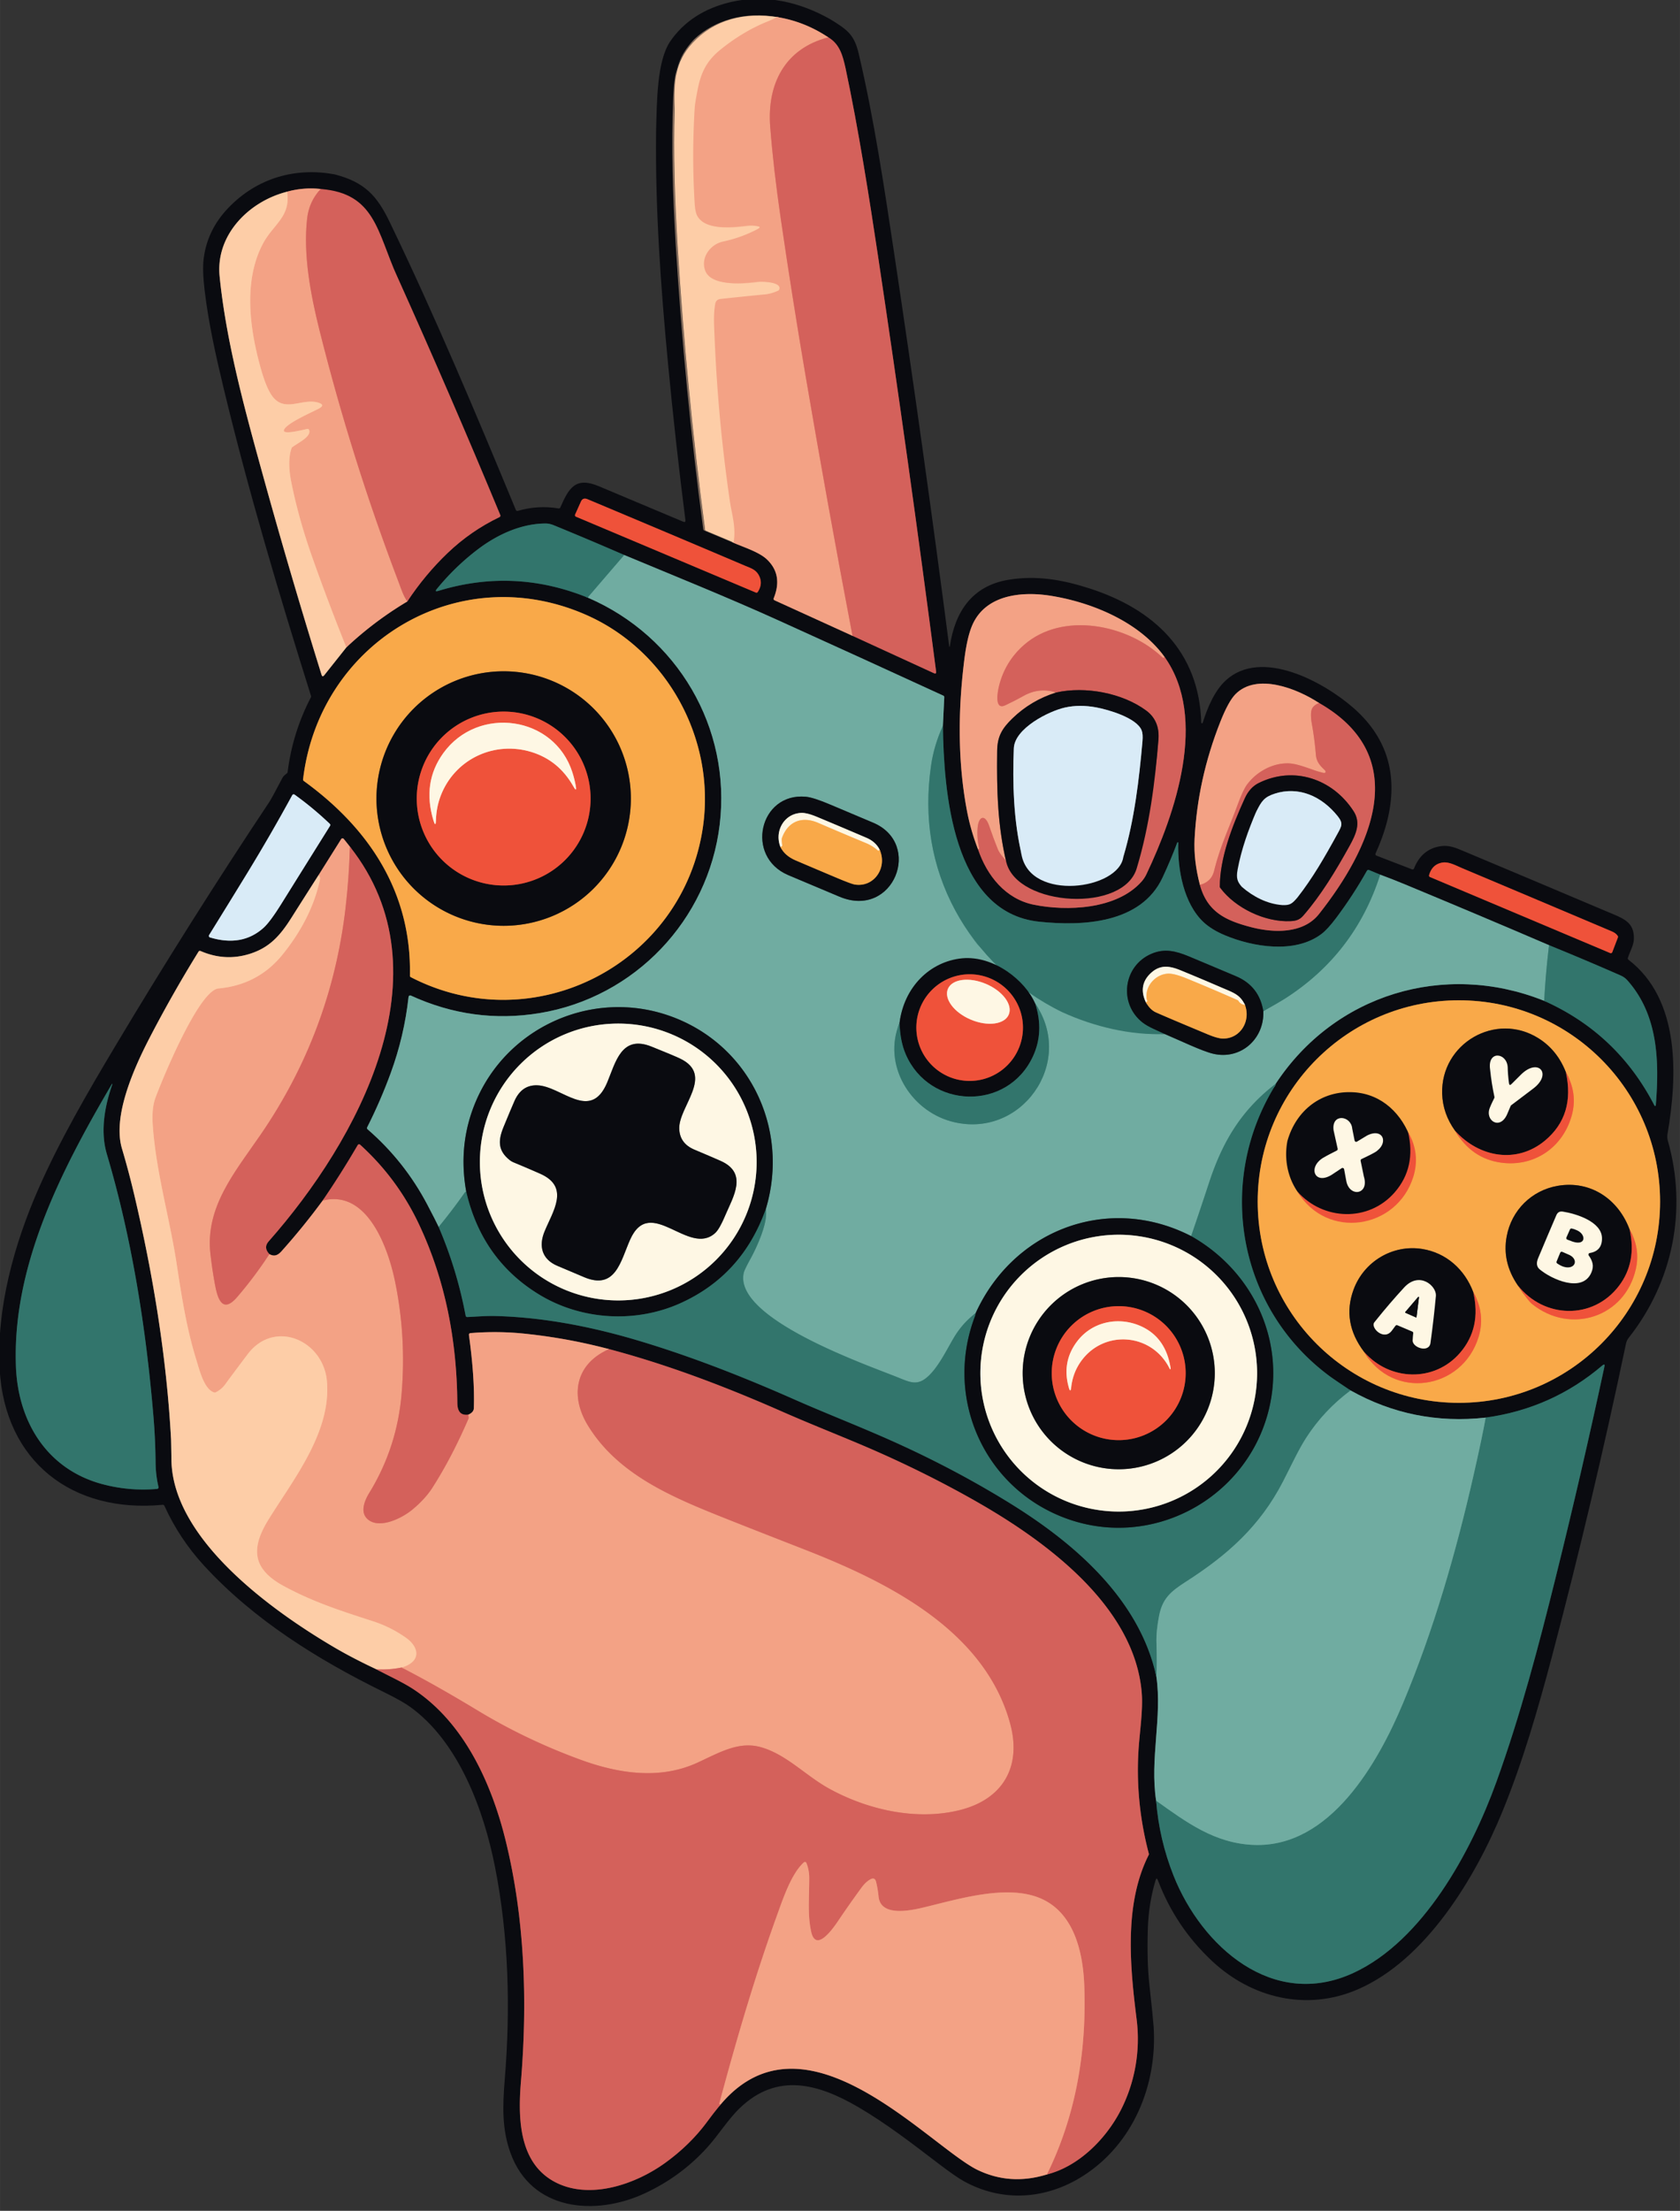 <?xml version="1.0" encoding="UTF-8" standalone="no"?>
<!-- Created with Inkscape (http://www.inkscape.org/) -->

<svg
   width="152.033"
   height="200"
   viewBox="0 0 40.225 52.917"
   version="1.1"
   id="svg5"
   xml:space="preserve"
   sodipodi:docname="BoopGamesIcon.svg"
   inkscape:version="1.2 (dc2aedaf03, 2022-05-15)"
   xmlns:inkscape="http://www.inkscape.org/namespaces/inkscape"
   xmlns:sodipodi="http://sodipodi.sourceforge.net/DTD/sodipodi-0.dtd"
   xmlns="http://www.w3.org/2000/svg"
   xmlns:svg="http://www.w3.org/2000/svg"><rect x="0" y="0" width="40.225" height="52.917" fill="#333333" stroke="none"/><sodipodi:namedview
     id="namedview7"
     pagecolor="#ffffff"
     bordercolor="#eeeeee"
     borderopacity="1"
     inkscape:showpageshadow="0"
     inkscape:pageopacity="0"
     inkscape:pagecheckerboard="0"
     inkscape:deskcolor="#505050"
     inkscape:document-units="px"
     showgrid="false"
     inkscape:zoom="2.4883175"
     inkscape:cx="57.066673"
     inkscape:cy="100.87137"
     inkscape:window-width="1920"
     inkscape:window-height="1017"
     inkscape:window-x="-8"
     inkscape:window-y="-8"
     inkscape:window-maximized="1"
     inkscape:current-layer="layer1" /><defs
     id="defs2" /><g
     inkscape:label="Layer 1"
     inkscape:groupmode="layer"
     id="layer1"><g
       id="g6176"
       transform="matrix(0.293,0,0,0.293,-11.06,-16.078)"><g
         id="g5802"><g
           stroke-width="2"
           fill="none"
           stroke-linecap="butt"
           id="g630"
           transform="matrix(0.129,0,0,0.129,31.803,49.413)"><path
             stroke="#7f574b"
             vector-effect="non-scaling-stroke"
             d="m 510.85,386.12 c 6.49,2.82 16.2,5.8 21.17,10.55 q 10.25,9.8 4.25,24.56 a 1,0.99 23.4 0 0 0.52,1.28 l 49.4,22.51"
             id="path400" /><path
             stroke="#6f3636"
             vector-effect="non-scaling-stroke"
             d="m 586.19,445.02 51.56,23.66 q 1.64,0.75 1.41,-1.04 Q 621.95,335.1 602.33,204.33 c -5.32,-35.48 -12.38,-80.58 -20.67,-119.39 -0.81,-3.8 -2.06,-7.76 -3.1,-11.64 -0.99,-3.73 -4.46,-5.88 -7.67,-7.3"
             id="path402" /><path
             stroke="#7f574b"
             vector-effect="non-scaling-stroke"
             d="M 570.89,66 Q 555.7,55.89 538.28,53.12"
             id="path404" /><path
             stroke="#846c5c"
             vector-effect="non-scaling-stroke"
             d="m 538.28,53.12 c -26.56,-4.66 -53.7,6.1 -64.54,31.58 q -0.06,0.15 -0.07,0.32 c -2.71,37.43 -1.74,74.99 0.53,112.41 q 5.5,90.35 17.42,180.08 a 1.04,1.01 8 0 0 0.61,0.79 l 18.62,7.82"
             id="path406" /><path
             stroke="#f8b896"
             vector-effect="non-scaling-stroke"
             d="m 538.28,53.12 q -1.7,1.12 -6.05,2.88 -15.33,6.21 -29.55,17.66 c -8.77,7.06 -12.43,14.35 -14.6,25.46 q -1.66,8.47 -1.84,11.38 -1.9,30.43 -0.02,60.85 0.34,5.56 1.8,8 c 5.49,9.18 22.55,6.9 31.54,5.87 q 1.87,-0.22 3.39,-0.07 1.43,0.14 2.86,0.37 2.94,0.48 0.3,1.87 -10.36,5.46 -21.85,7.9 c -8.18,1.74 -14.39,10.18 -11.4,18.37 3.65,10.01 23.48,8.37 32.89,7.12 2.82,-0.38 16.4,0.11 13.92,5.13 a 1.03,1.01 0.6 0 1 -0.49,0.47 q -4.49,2.02 -8.18,2.37 -13.39,1.29 -28.4,2.91 -2.91,0.32 -3.39,3.2 c -1.17,6.97 -0.75,12.61 -0.36,21.93 q 2.15,51.51 9.6,102.54 c 1.37,9.38 4.05,16.6 2.4,26.79"
             id="path408" /><path
             stroke="#e48270"
             vector-effect="non-scaling-stroke"
             d="m 570.89,66 c -27.62,7.09 -38.95,29.63 -36.84,56.69 q 2.04,26.27 6.76,58.64 7.2,49.44 15.59,98.69 14.08,82.63 29.79,165"
             id="path410" /><path
             stroke="#846c5c"
             vector-effect="non-scaling-stroke"
             d="m 227.96,163.75 c -24,6.03 -45.38,27.22 -42.74,53.61 4.2,42 16.34,85.79 27.4,125.81 q 17.52,63.41 37.17,126.45 0.56,1.8 1.74,0.32 l 13.98,-17.58"
             id="path412" /><path
             stroke="#7f574b"
             vector-effect="non-scaling-stroke"
             d="m 265.51,452.36 q 17.72,-16.64 38.63,-29.1"
             id="path414" /><path
             stroke="#6f3636"
             vector-effect="non-scaling-stroke"
             d="m 304.14,423.26 q 11.19,-16.94 25.48,-30.62 14.7,-14.09 32.94,-22.81 a 1.01,1 66 0 0 0.49,-1.29 q -31.68,-76.34 -65.31,-151.03 -9.8,-21.77 -20.72,-42.99 c -1.62,-3.14 -3.15,-6.24 -6.67,-7.62 q -10.18,-4.01 -21.1,-4.86"
             id="path416" /><path
             stroke="#7f574b"
             vector-effect="non-scaling-stroke"
             d="m 249.25,162.04 q -10.82,-1.18 -21.29,1.71"
             id="path418" /><path
             stroke="#e48270"
             vector-effect="non-scaling-stroke"
             d="m 249.25,162.04 q -7.36,7.88 -8.57,18.72 c -2.55,22.75 2.08,47.78 7.89,70.98 q 20.37,81.32 50.22,159.67 c 1.63,4.27 2.6,7.75 5.35,11.85"
             id="path420" /><path
             stroke="#f8b896"
             vector-effect="non-scaling-stroke"
             d="m 265.51,452.36 q -11.46,-28.41 -21.67,-57.3 -8.69,-24.6 -13.31,-47.86 c -1.2,-6.05 -2.03,-14.86 0.35,-21.19 a 0.95,0.93 82.6 0 1 0.34,-0.45 c 3.99,-2.95 12.24,-6.75 10.7,-10.92 A 1,1 0 0 0 240.8,314 c -2.12,0.38 -15.42,3.93 -14.87,0.89 0.75,-4.14 18.11,-11.62 22.1,-13.75 q 4.15,-2.21 0.28,-3.59 c -10.82,-3.89 -22.86,7.83 -31.06,-6.34 q -2.98,-5.14 -5.72,-14.72 c -7.3,-25.59 -11.46,-56.14 1.17,-79.9 6.48,-12.2 17.76,-17.04 15.26,-32.84"
             id="path422" /><path
             stroke="#7d2f25"
             vector-effect="non-scaling-stroke"
             d="m 410.97,369.56 113.98,48.06 a 1,0.99 -61.9 0 0 1.23,-0.38 q 3.44,-5.31 0.7,-10.48 c -2.01,-3.8 -5.22,-4.6 -9.13,-6.26 q -49.7,-21.12 -99.51,-42.01 -2.9,-1.21 -4.14,1.58 l -3.66,8.16 a 1.01,1 -66.9 0 0 0.53,1.33"
             id="path424" /><path
             stroke="#3d5c59"
             vector-effect="non-scaling-stroke"
             d="m 418.75,420.96 c 56.46,24.41 90.7,82.21 83.29,143.7 -7.26,60.37 -53.81,109.39 -114.1,119.32 q -42.2,6.95 -81.6,-11.12 a 1.01,1.01 0 0 0 -1.42,0.8 q -2.71,24.8 -11.36,48.41 -6.43,17.56 -14.88,34.26 a 1.01,1 -56.3 0 0 0.24,1.21 q 23.39,20.24 37.85,47.68 5.35,10.17 7.24,14.18"
             id="path426" /><path
             stroke="#1e403e"
             vector-effect="non-scaling-stroke"
             d="m 324.01,819.4 q 11.61,27.06 17.1,56.27 a 1,1 0 0 0 1.03,0.81 c 5.88,-0.28 11.97,-0.8 17.62,-0.66 30.59,0.75 61.19,6.79 90.24,15.43 33.62,10.01 66.72,22.99 99.39,37.43 18.24,8.06 35.61,14.81 55.15,23.31 q 43.62,18.97 82.12,42.85 c 40.51,25.12 81.45,60.55 92.05,109.42"
             id="path428" /><path
             stroke="#3d5c59"
             vector-effect="non-scaling-stroke"
             d="m 778.71,1104.26 c 3.7,25.75 -4.2,52.05 -0.17,78.49"
             id="path430" /><path
             stroke="#1e403e"
             vector-effect="non-scaling-stroke"
             d="m 778.54,1182.75 q 1.95,24.63 11.08,47.6 c 17.81,44.76 62.91,85.04 113.87,61.54 44.17,-20.37 74.63,-76.77 90.57,-120.83 15.31,-42.31 26.89,-86.41 37.72,-130.05 q 16.45,-66.29 30.78,-133.09 0.49,-2.31 -1.31,-0.78 -31.93,27.24 -73.91,33.01"
             id="path432" /><path
             stroke="#3d5c59"
             vector-effect="non-scaling-stroke"
             d="m 987.34,940.15 q -45.86,5.07 -85.59,-17.19"
             id="path434" /><path
             stroke="#1e403e"
             vector-effect="non-scaling-stroke"
             d="m 901.75,922.96 q -10.26,-6.84 -12.91,-8.78 C 830.14,871.11 816.1,790.76 854.13,729.54 a 0.75,0.75 0 0 0 0.12,-0.44 v -0.31"
             id="path436" /><path
             stroke="#3d5c59"
             vector-effect="non-scaling-stroke"
             d="M 854.25,728.79 C 891.51,672.06 961.04,651 1024,676.04"
             id="path438" /><path
             stroke="#1e403e"
             vector-effect="non-scaling-stroke"
             d="m 1024,676.04 q 46.65,20.71 70.27,66.44 0.24,0.46 0.63,0.23 a 0.42,0.42 0 0 0 0.2,-0.32 c 2.29,-27.84 1.57,-57.31 -18.04,-79.24 q -1.7,-1.91 -4.24,-3.02 -22.51,-9.89 -45.33,-19.17"
             id="path440" /><path
             stroke="#3d5c59"
             vector-effect="non-scaling-stroke"
             d="m 1027.49,640.96 q -45.54,-19.54 -91.41,-38.56 -7.73,-3.2 -15.58,-6.11"
             id="path442" /><path
             stroke="#1e403e"
             vector-effect="non-scaling-stroke"
             d="m 920.5,596.29 -7.12,-2.95 a 1.01,1 -64 0 0 -1.26,0.44 q -8.75,15.58 -19.46,29.86 -5.44,7.25 -9.39,10.24 c -16.85,12.69 -43.46,8.24 -61.31,0.73 q -8.34,-3.52 -13.41,-8.27 c -12.54,-11.79 -16.49,-33.33 -15.96,-50.18 a 0.39,0.22 -83.4 0 0 -0.15,-0.35 l -0.19,-0.06 a 0.44,0.2 -69.9 0 0 -0.34,0.34 q -4.21,11.15 -9.27,21.99 c -13.65,29.26 -50.63,30.9 -78.2,28 -55.29,-5.8 -60.42,-83.66 -60.98,-124.08"
             id="path444" /><path
             stroke="#3d5c59"
             vector-effect="non-scaling-stroke"
             d="m 643.46,502 0.87,-18.12 a 1,1 0 0 0 -0.58,-0.95 Q 591.47,458.89 539.22,435.24 C 507.07,420.68 474.14,407.43 441.6,393.86"
             id="path446" /><path
             stroke="#1e403e"
             vector-effect="non-scaling-stroke"
             d="m 441.6,393.86 q -22.3,-9.7 -44.73,-18.89 -2.7,-1.11 -5.39,-1.09 c -15.38,0.14 -30.37,6.99 -42.87,16.51 q -14.25,10.86 -25.75,24.92 -1.67,2.04 0.86,1.27 48.09,-14.74 95.03,4.38"
             id="path448" /><path
             stroke="#519187"
             vector-effect="non-scaling-stroke"
             d="m 441.6,393.86 -22.7,26.4 a 0.6,0.59 -25.5 0 0 -0.15,0.42 v 0.28"
             id="path450" /><path
             stroke="#519187"
             vector-effect="non-scaling-stroke"
             d="m 643.46,502 q -5.65,12.37 -7.48,25.02 -9.15,63.06 29.17,113.33 1.85,2.42 9.07,10.92"
             id="path452" /><path
             stroke="#3d5c59"
             vector-effect="non-scaling-stroke"
             d="m 674.22,651.27 c -28.5,-8.89 -54.69,9.79 -58.23,38.92"
             id="path454" /><path
             stroke="#519187"
             vector-effect="non-scaling-stroke"
             d="m 615.99,690.19 c -10.94,26.37 6.61,55.18 32.58,62.33 44.06,12.13 79.1,-36.98 53.41,-74.52"
             id="path456" /><path
             stroke="#3d5c59"
             vector-effect="non-scaling-stroke"
             d="m 701.98,678 -2.14,-5.25"
             id="path458" /><path
             stroke="#519187"
             vector-effect="non-scaling-stroke"
             d="M 699.84,672.75 C 724.03,688.2 755,698.42 784,697.21"
             id="path460" /><path
             stroke="#3d5c59"
             vector-effect="non-scaling-stroke"
             d="m 784,697.21 c 9.62,4.08 23.51,10.81 30.64,12.49 17.46,4.14 32.58,-9.37 31.82,-26.95"
             id="path462" /><path
             stroke="#519187"
             vector-effect="non-scaling-stroke"
             d="m 846.46,682.75 q 9.99,-5.59 13.48,-7.81 44.47,-28.33 60.56,-78.65"
             id="path464" /><path
             stroke="#519187"
             vector-effect="non-scaling-stroke"
             d="m 1027.49,640.96 q -2.12,17.47 -3.05,34.84 a 0.22,0.22 0 0 1 -0.18,0.2 l -0.26,0.04"
             id="path466" /><path
             stroke="#519187"
             vector-effect="non-scaling-stroke"
             d="m 854.25,728.79 c -21.85,16.8 -33.65,36.72 -42.1,62.47 q -5.59,17.01 -11.4,33.95"
             id="path468" /><path
             stroke="#3d5c59"
             vector-effect="non-scaling-stroke"
             d="M 800.75,825.21 C 748.34,798.27 688.25,821.11 664.21,874"
             id="path470" /><path
             stroke="#519187"
             vector-effect="non-scaling-stroke"
             d="m 664.21,874 q -8.22,6.26 -13.57,15.16 c -4.88,8.11 -10.49,20.21 -17.95,26.05 -6.07,4.74 -10.62,2.35 -18.01,-0.62 -19.77,-7.94 -104.42,-37.31 -97.33,-66.33 q 0.45,-1.85 4.3,-8.85 c 3.77,-6.87 11.32,-23.16 9.56,-31.16"
             id="path472" /><path
             stroke="#3d5c59"
             vector-effect="non-scaling-stroke"
             d="M 531.21,808.25 C 547.06,756 519.49,701.13 467.04,684.64 c -46.95,-14.75 -98.17,8.08 -118.53,53.08 q -12.65,27.95 -7.05,59.28"
             id="path474" /><path
             stroke="#519187"
             vector-effect="non-scaling-stroke"
             d="m 341.46,797 c -0.39,0.34 -0.78,0.45 -1.07,0.87 q -7.71,11.01 -16.38,21.53"
             id="path476" /><path
             stroke="#1e403e"
             vector-effect="non-scaling-stroke"
             d="m 531.21,808.25 q -14.82,41.52 -53.5,59.21 c -28.64,13.11 -63.31,11.1 -90.17,-5.32 Q 351.35,840.02 341.46,797"
             id="path478" /><path
             stroke="#1e403e"
             vector-effect="non-scaling-stroke"
             d="m 701.98,678 q 5.73,17.89 -1.51,33.46 c -16.22,34.87 -65.6,33.27 -80.56,-1.39 q -3.59,-8.32 -3.92,-19.88"
             id="path480" /><path
             stroke="#1e403e"
             vector-effect="non-scaling-stroke"
             d="m 846.46,682.75 q -2.57,-15.87 -17.28,-22.12 -18.33,-7.78 -29.96,-12.6 c -8.5,-3.51 -15.38,-5.04 -23.39,-1.72 -18.15,7.55 -21.27,31.66 -5.76,43.69 3.75,2.9 9.25,4.93 13.93,7.21"
             id="path482" /><path
             stroke="#1e403e"
             vector-effect="non-scaling-stroke"
             d="m 699.84,672.75 q -9.18,-14.88 -25.62,-21.48"
             id="path484" /><path
             stroke="#519187"
             vector-effect="non-scaling-stroke"
             d="m 901.75,922.96 q -16.96,12.61 -28.25,30.18 c -4.93,7.69 -9.76,18.22 -14.48,27.36 -14.64,28.41 -35.18,46.66 -61.66,63.63 -9.55,6.12 -14.7,10.59 -16.84,21.13 q -2,9.85 -1.75,17.75 0.41,13.39 -0.06,21.25"
             id="path486" /><path
             stroke="#1e403e"
             vector-effect="non-scaling-stroke"
             d="m 664.21,874 q -0.01,0.9 -0.63,2.55 c -19.51,52.01 6.64,109.47 59.24,127.9 52.93,18.55 110.42,-11.93 125.98,-65.07 13.22,-45.2 -7.71,-91.37 -48.05,-114.17"
             id="path488" /><path
             stroke="#519187"
             vector-effect="non-scaling-stroke"
             d="m 778.54,1182.75 c 19.26,13.72 37.12,27.09 61.94,28.03 48.3,1.84 78.59,-51.89 94.5,-89.79 19.38,-46.15 33.54,-95.37 44.67,-144.32 q 5.57,-24.52 7.69,-36.52"
             id="path490" /><path
             stroke="#6f3636"
             vector-effect="non-scaling-stroke"
             d="m 665.75,580.29 c 5.61,16.63 17.41,31.44 35.41,35.06 20.71,4.18 52.46,3.13 68.24,-14.77 q 1.79,-2.03 2.96,-4.47 c 18.14,-38.2 39.34,-98.9 11.43,-137.86"
             id="path492" /><path
             stroke="#7f574b"
             vector-effect="non-scaling-stroke"
             d="m 783.79,458.25 c -16.07,-22.08 -45.85,-34.39 -71.97,-38.57 -17.59,-2.82 -39.29,-0.95 -48.54,16.14 -4.41,8.12 -5.94,21.11 -7.04,31.18 -3.19,29.33 -3.05,59.75 2.46,88.81 q 2.39,12.57 7.05,24.48"
             id="path494" /><path
             stroke="#e48270"
             vector-effect="non-scaling-stroke"
             d="m 783.79,458.25 q -0.28,1.36 -1.26,0.42 c -21.91,-20.84 -63.23,-29.3 -87.69,-7.85 q -12.05,10.56 -15.86,26.17 c -0.83,3.42 -3.06,15.36 4.02,12.02 q 5.93,-2.78 11.62,-5.96 9.87,-5.52 20.66,-2.14"
             id="path496" /><path
             stroke="#7f574b"
             vector-effect="non-scaling-stroke"
             d="m 715.28,480.91 q -15.97,4.98 -27.86,16.52 c -6.73,6.54 -9.45,11.53 -9.58,20.57 -0.33,25.34 0.33,47.37 5.82,70.55"
             id="path498" /><path
             stroke="#e48270"
             vector-effect="non-scaling-stroke"
             d="m 683.66,588.55 q -3.57,-3.82 -5.4,-8.34 -2.59,-6.4 -5.53,-14.91 c -2.61,-7.58 -6.62,-5.95 -7.25,1.08 q -0.58,6.48 0.91,12.89 a 0.79,0.78 68.7 0 1 -0.38,0.87 l -0.26,0.15"
             id="path500" /><path
             stroke="#6f3636"
             vector-effect="non-scaling-stroke"
             d="m 683.66,588.55 4.09,11.61 a 1.02,1.01 -87 0 0 0.5,0.56 c 20.24,9.96 53.62,15.43 73.12,0.55 3.05,-2.32 4,-6.08 5.05,-9.59 7.83,-26.03 11.46,-53.92 13.59,-80.95 q 0.95,-11.96 -7.82,-18.42 c -15.14,-11.16 -38.62,-15.47 -56.91,-11.4"
             id="path502" /><path
             stroke="#825a2d"
             vector-effect="non-scaling-stroke"
             d="m 238.49,536.9 c 41.26,29.86 68.38,70.3 67.3,123.39 a 1.01,1.01 0 0 0 0.54,0.91 c 78.36,40.47 172.85,-8.63 185.16,-95.52 7.85,-55.44 -22.81,-111.01 -73.31,-133.59 -81.41,-36.39 -169.85,16.87 -180.09,103.88 a 1.01,0.99 -69.1 0 0 0.4,0.93"
             id="path504" /><path
             stroke="#6f3636"
             vector-effect="non-scaling-stroke"
             d="m 806.29,602.75 c 4.71,17.26 16.49,22.61 32.38,26.77 13.99,3.66 32.98,4.46 43.05,-8.27 31.89,-40.34 60.63,-99.13 0.07,-133.69"
             id="path506" /><path
             stroke="#7f574b"
             vector-effect="non-scaling-stroke"
             d="m 881.79,487.56 c -13.89,-9.13 -39.39,-19.3 -52.97,-5.6 q -4.42,4.48 -9.55,17.4 -14.46,36.48 -16.35,74.36 -0.67,13.66 3.37,29.03"
             id="path508" /><path
             stroke="#e48270"
             vector-effect="non-scaling-stroke"
             d="m 881.79,487.56 q -3.6,1.5 -4.58,3.93 c -0.86,2.16 -0.55,6.19 -0.04,8.99 q 1.81,9.93 2.63,20.03 c 0.34,4.24 2.67,6.8 5.56,9.52 0.95,0.89 0.82,2.14 -0.89,1.78 -6.49,-1.37 -15.43,-5.97 -22.51,-6.03 -10,-0.09 -19.89,5.51 -25.74,13.37 q -2.58,3.47 -6.05,12.93 c -5.17,14.1 -11.15,26.48 -14.86,41.74 q -1.71,7.05 -9.02,8.93"
             id="path510" /><path
             stroke="#727b84"
             vector-effect="non-scaling-stroke"
             d="m 179.11,636.04 q 20.36,6.12 33.92,-6.08 4.14,-3.73 11.18,-15.01 15.45,-24.78 30.98,-49.6 a 1,1 0 0 0 -0.16,-1.25 q -10.51,-10.04 -22.32,-18.51 a 1,1 0 0 0 -1.46,0.33 q -13.55,24.89 -28.39,49.17 -12.22,19.98 -24.31,39.46 a 1,1 0 0 0 0.56,1.49"
             id="path512" /><path
             stroke="#846c5c"
             vector-effect="non-scaling-stroke"
             d="m 247.79,596.75 q -8.6,13.42 -17.11,26.9 c -7.26,11.5 -14.02,18.88 -26.24,22.76 q -15.73,5 -31.31,-1.77 a 1,0.99 -62.1 0 0 -1.25,0.39 q -16.25,26.24 -30.5,53.62 c -9.66,18.58 -24.28,50.05 -18.04,71.07 q 4.26,14.33 7.7,28.88 c 11.99,50.67 20.58,103.02 23.41,155.06 q 0.08,1.49 0.24,13.19 c 0.65,50.47 63.9,95.74 103.07,118.76 8.49,4.99 17.82,9.74 26.74,13.93"
             id="path514" /><path
             stroke="#6f3636"
             vector-effect="non-scaling-stroke"
             d="m 284.5,1099.54 c 7.92,4.25 16.95,8.29 23.7,12.76 32.06,21.23 49.41,59.67 58.3,95.96 12.08,49.25 13.83,101.56 9.65,152.27 -1.91,23.12 -1.6,52.49 22.68,64.33 21.82,10.64 50.17,0.64 68.48,-12.55 q 16,-11.53 26.86,-26.28 c 3.25,-4.41 5.61,-7.39 8.58,-10.99"
             id="path516" /><path
             stroke="#7f574b"
             vector-effect="non-scaling-stroke"
             d="m 502.75,1375.04 c 45.25,-53.39 106.84,1.22 145.62,30.33 q 11.14,8.36 16.63,11.05 20.93,10.28 44.34,3.07"
             id="path518" /><path
             stroke="#6f3636"
             vector-effect="non-scaling-stroke"
             d="m 709.34,1419.49 c 20.05,-5 37.29,-22.36 46.58,-40.25 9.19,-17.67 12.78,-38.08 10.29,-57.88 -4.29,-34.09 -8,-73.28 7.66,-104.27 a 0.99,0.97 -40 0 0 0.07,-0.7 q -8.6,-32.63 -6.54,-65.71 c 0.71,-11.45 2.95,-25.31 2.03,-36.33 -4.65,-55.71 -62.3,-97.06 -106.67,-122.11 Q 627.84,972.52 589.19,956.29 C 573.18,949.57 557.37,943.31 541.15,936.16 505.98,920.65 469.11,906.61 432,896.79"
             id="path520" /><path
             stroke="#7f574b"
             vector-effect="non-scaling-stroke"
             d="m 432,896.79 q -26.61,-7.06 -54,-9.84 -16.92,-1.71 -33.93,-0.3 a 1,1 0 0 0 -0.9,1.14 q 3.77,27.35 3.11,46.43 -0.09,2.59 -3.53,4.07"
             id="path522" /><path
             stroke="#6f3636"
             vector-effect="non-scaling-stroke"
             d="m 342.75,938.29 c -5.14,0.68 -6.88,-2.58 -6.92,-7.29 -0.34,-39.23 -7.33,-77.25 -24.3,-113.26 q -13.62,-28.92 -37.28,-50.41 a 1.01,1 -53.6 0 0 -1.54,0.24 q -10.42,17.89 -22.21,35.14"
             id="path524" /><path
             stroke="#7f574b"
             vector-effect="non-scaling-stroke"
             d="m 250.5,802.71 q -12.24,16.64 -26.02,32.03 c -2.34,2.61 -4.6,3.64 -7.74,1.87"
             id="path526" /><path
             stroke="#6f3636"
             vector-effect="non-scaling-stroke"
             d="m 216.74,836.61 q -3.94,-4.13 -0.45,-8.08 c 56.18,-63.57 114.77,-169.88 51.46,-249.99"
             id="path528" /><path
             stroke="#7f574b"
             vector-effect="non-scaling-stroke"
             d="m 267.75,578.54 -3.89,-4.89 a 1,1 0 0 0 -1.63,0.1 l -14.44,23"
             id="path530" /><path
             stroke="#e48270"
             vector-effect="non-scaling-stroke"
             d="m 267.75,578.54 q -0.53,19.8 -2.76,38.95 -9.18,78.63 -53.9,143.62 C 194.65,785 176.02,806.93 179.4,836.56 q 1.05,9.28 2.72,18.46 c 1.39,7.64 4.06,20.6 14.2,8.8 q 11.1,-12.91 20.42,-27.21"
             id="path532" /><path
             stroke="#e48270"
             vector-effect="non-scaling-stroke"
             d="m 250.5,802.71 c 28.16,-7.28 41.32,29.63 45.71,50.54 q 7.35,34.93 4.31,71.68 -2.81,34.05 -20.5,62.92 c -2.82,4.59 -6.01,12.02 -1.18,16.49 7.38,6.83 21.97,-0.52 28.41,-5.85 q 8.19,-6.79 12.79,-13.96 12.25,-19.13 22.89,-43.8 A 1.02,0.95 -39.3 0 0 343,940.2 l -0.25,-1.91"
             id="path534" /><path
             stroke="#e48270"
             vector-effect="non-scaling-stroke"
             d="m 432,896.79 c -21.32,9.26 -25.03,29.39 -13.41,48.39 17.8,29.07 49.11,43.46 79.48,55.75 q 14.73,5.97 57.08,22.48 c 52.52,20.48 114.54,50.86 130.88,110.29 7.48,27.19 -4.21,48.08 -31.79,55.01 -27.47,6.91 -58.5,-0.18 -82.79,-13.55 -14.91,-8.21 -26.91,-21.5 -42.95,-26.17 -14.27,-4.15 -26.41,3.24 -40.56,9.72 -23.92,10.97 -50.15,6.85 -74.02,-1.87 q -34.51,-12.61 -64.98,-31.04 -26.86,-16.25 -48.48,-27.37"
             id="path536" /><path
             stroke="#f8b896"
             vector-effect="non-scaling-stroke"
             d="m 300.46,1098.43 c 12.56,-3.59 11.49,-12.77 2.64,-18.96 q -9.64,-6.74 -20.55,-10.27 c -21.79,-7.03 -38.4,-12.46 -56.65,-22.32 -19.45,-10.51 -21.28,-23.26 -9.98,-41.71 15.37,-25.07 40.06,-55.29 37.3,-87.89 C 251,891.05 219.88,877.65 203.01,900 q -10.98,14.55 -14.09,18.9 -2.45,3.44 -6.31,5.3 a 1,0.99 -49.4 0 1 -0.72,0.06 c -6.52,-1.88 -9.42,-14.24 -11.5,-20.92 -6.12,-19.67 -9.27,-40.13 -12.37,-60.45 -4.49,-29.42 -13.16,-58.4 -15.17,-88.14 q -0.71,-10.45 1.66,-16.99 c 3.26,-9.02 27.19,-68.21 39.96,-69.39 q 25.1,-2.32 40.63,-21.49 c 11.04,-13.63 19.86,-29.65 23.62,-47.11 q 0.49,-2.3 -0.93,-3.02"
             id="path538" /><path
             stroke="#e99781"
             vector-effect="non-scaling-stroke"
             d="m 300.46,1098.43 q -7.87,1.62 -15.96,1.11"
             id="path540" /><path
             stroke="#e48270"
             vector-effect="non-scaling-stroke"
             d="m 709.34,1419.49 c 18.41,-37.41 25.16,-77.74 23.7,-119.17 -0.77,-21.91 -6.64,-48.1 -29.82,-56.51 -20.59,-7.48 -49.23,1.04 -69.76,6.04 -8,1.96 -29.4,7.49 -30.76,-6.37 q -0.45,-4.65 -1.54,-9.17 -0.81,-3.39 -3.82,-1.63 -2.88,1.68 -5.35,5.05 -7.75,10.58 -15.08,21.46 c -3.24,4.79 -14.04,20.14 -16.96,6.31 -2.2,-10.44 -1.22,-19.7 -1.16,-33.68 q 0.02,-4.99 -1.81,-9.62 a 1,1 0 0 0 -1.6,-0.37 c -7.95,7.19 -13.13,22.84 -16.76,32.83 -14.21,39.24 -25.95,79.45 -36.77,119.74 a 0.52,0.51 -75.3 0 0 0.36,0.63 q 0.25,0.07 0.54,0.01"
             id="path542" /><path
             stroke="#7d2f25"
             vector-effect="non-scaling-stroke"
             d="m 952.06,597.78 114.17,48.15 a 1,1 0 0 0 1.32,-0.56 l 3.57,-9.34 a 1.02,1.01 39.6 0 0 -0.09,-0.9 q -1.15,-1.8 -3.77,-2.91 -47.35,-20.06 -94.75,-40.01 c -4.17,-1.76 -8.57,-4.3 -12.73,-3.56 q -6.37,1.14 -8.29,7.94 a 1,0.99 -70.8 0 0 0.57,1.19"
             id="path544" /><path
             stroke="#825a2d"
             vector-effect="non-scaling-stroke"
             d="M 1097.84,803.33 A 127.47,127.47 0 0 0 970.37,675.86 127.47,127.47 0 0 0 842.9,803.33 127.47,127.47 0 0 0 970.37,930.8 127.47,127.47 0 0 0 1097.84,803.33"
             id="path546" /><path
             stroke="#1e403e"
             vector-effect="non-scaling-stroke"
             d="m 56.17,907.8 c 1.33,34.93 19.58,64.99 54.59,74.45 q 16.98,4.59 34.85,3.08 a 0.99,0.99 0 0 0 0.89,-1.22 q -1.76,-7.42 -1.84,-15.36 -0.14,-14.86 -1.39,-29.67 c -4.67,-55.57 -13.61,-112.3 -29.51,-165.85 -4.25,-14.3 -1.39,-30.24 3.45,-44.04 q 0.09,-0.24 0.02,-0.34 a 0.23,0.15 -52 0 0 -0.31,0.11 C 85.38,782.63 53.72,843.59 56.17,907.8"
             id="path548" /><path
             stroke="#3d5c59"
             vector-effect="non-scaling-stroke"
             d="m 556.58,546.94 c -29.37,-2.71 -38.65,37.93 -11.14,49.61 q 16.23,6.9 32.53,13.7 c 34.3,14.32 52.98,-33.61 21.2,-46.91 q -13.41,-5.61 -26.8,-11.31 -10.89,-4.64 -15.79,-5.09"
             id="path550" /><path
             stroke="#825a2d"
             vector-effect="non-scaling-stroke"
             d="m 445.77,548.08 a 80.59,80.59 0 0 0 -80.59,-80.59 80.59,80.59 0 0 0 -80.59,80.59 80.59,80.59 0 0 0 80.59,80.59 80.59,80.59 0 0 0 80.59,-80.59"
             id="path552" /><path
             stroke="#7d2f25"
             vector-effect="non-scaling-stroke"
             d="m 420.25,548.08 a 55.07,55.07 0 0 0 -55.07,-55.07 55.07,55.07 0 0 0 -55.07,55.07 55.07,55.07 0 0 0 55.07,55.07 55.07,55.07 0 0 0 55.07,-55.07"
             id="path554" /><path
             stroke="#727b84"
             vector-effect="non-scaling-stroke"
             d="m 696.32,593.29 c 17.74,7.99 40.69,10.33 58.29,0.53 a 1.01,0.99 86.2 0 0 0.46,-0.54 c 8.97,-25.41 12.45,-54.38 14.83,-81.46 q 0.4,-4.6 -0.51,-6.91 c -3.12,-7.95 -21.16,-13.14 -28.72,-14.55 q -10.63,-1.98 -19.84,0.07 c -10.21,2.27 -31.91,13.14 -32.43,25.82 -1.02,25.12 0.06,52.24 7.37,76.41 a 1.05,1.02 -87 0 0 0.55,0.63"
             id="path556" /><path
             stroke="#6f3636"
             vector-effect="non-scaling-stroke"
             d="m 819.11,604.52 c 9.69,13.11 28.61,21.89 44.39,21.21 3.47,-0.15 5.85,-0.71 8.26,-3.48 11.26,-12.92 20.64,-28.48 29.27,-44.06 4.11,-7.43 7.43,-14.63 2.66,-22.05 -13.24,-20.56 -37.98,-28.91 -60.17,-17.87 q -5.66,2.81 -8.78,9.68 c -8.07,17.75 -15.81,37.82 -15.82,55.97 a 1.04,1.04 0 0 0 0.19,0.6"
             id="path558" /><path
             stroke="#f7a58f"
             vector-effect="non-scaling-stroke"
             d="m 382.72,518.59 q 17.31,5.3 26.63,21.82 2.35,4.16 1.48,-0.54 -0.77,-4.16 -2.09,-8.31 c -11.47,-36.01 -59.82,-42.58 -81.78,-12.25 q -13.51,18.66 -6.26,42.67 1.42,4.69 1.57,-0.21 0.27,-9.18 3.77,-17.29 c 9.5,-22.02 33.81,-32.9 56.68,-25.89"
             id="path560" /><path
             stroke="#727b84"
             vector-effect="non-scaling-stroke"
             d="m 829.39,600.76 c 9.13,9.31 21.46,15.82 34.4,14.8 a 1,0.99 17.9 0 0 0.69,-0.35 c 11.18,-13.27 19.96,-28.2 29.02,-44.94 2.52,-4.65 3.79,-6.41 0.06,-11.05 -12.24,-15.21 -30,-20.87 -47.74,-10.8 a 0.93,0.93 0 0 0 -0.41,0.44 c -7.5,15.86 -14.14,33.44 -16.3,51.07 a 1.02,1.01 26.7 0 0 0.28,0.83"
             id="path562" /><path
             stroke="#825a2d"
             vector-effect="non-scaling-stroke"
             d="m 540.54,578.75 q 2.68,5.53 9.67,8.52 13.1,5.61 26.25,11.13 9.08,3.82 11.26,4.15 c 12.33,1.91 20.83,-10.97 15.57,-22.3"
             id="path564" /><path
             stroke="#84817a"
             vector-effect="non-scaling-stroke"
             d="m 603.29,580.25 q -2.53,-4.86 -8.23,-7.3 -15.65,-6.71 -31.36,-13.26 -6.21,-2.59 -9.73,-2.52 c -10.95,0.22 -17.45,11.49 -13.43,21.58"
             id="path566" /><path
             stroke="#fcd097"
             vector-effect="non-scaling-stroke"
             d="m 603.29,580.25 q 0.01,0.24 -0.05,0.43 a 0.64,0.64 0 0 1 -1.03,0.28 q -3.36,-2.95 -7.52,-4.67 -15.2,-6.3 -30.33,-12.83 c -10.04,-4.32 -19.02,-1.07 -22.87,9.61 q -0.33,0.91 0.17,4.46 a 1,1 0 0 1 -0.71,1.1 l -0.41,0.12"
             id="path568" /><path
             stroke="#825a2d"
             vector-effect="non-scaling-stroke"
             d="m 772,677.04 q 2.72,4.78 6.3,6.42 5.23,2.4 33.02,14 6.4,2.67 9.81,2.64 c 10.95,-0.08 17.47,-11.2 13.71,-21.28"
             id="path570" /><path
             stroke="#84817a"
             vector-effect="non-scaling-stroke"
             d="m 834.84,678.82 c -3.22,-6.7 -7.23,-7.73 -15.24,-11.19 q -12.81,-5.54 -25.72,-10.83 c -6.98,-2.86 -12.76,-3.46 -18.33,1.5 Q 766.9,666 772,677.04"
             id="path572" /><path
             stroke="#fcd097"
             vector-effect="non-scaling-stroke"
             d="m 834.84,678.82 q -2.73,-0.29 -4.19,-2.65 a 0.94,0.94 0 0 0 -0.45,-0.39 q -15.89,-7.02 -31.99,-13.62 -8.06,-3.31 -11.97,-3.18 c -7.75,0.25 -14.81,7.62 -13.71,15.91 0.12,0.93 1.23,1.92 -0.53,2.15"
             id="path574" /><path
             stroke="#7d2f25"
             vector-effect="non-scaling-stroke"
             d="m 694.18,693.15 a 33.77,33.77 0 0 0 -33.77,-33.77 33.77,33.77 0 0 0 -33.77,33.77 33.77,33.77 0 0 0 33.77,33.77 33.77,33.77 0 0 0 33.77,-33.77"
             id="path576" /><path
             stroke="#f7a58f"
             vector-effect="non-scaling-stroke"
             d="m 685.181,684.91 a 20.92,12.28 22.9 0 0 -14.493,-19.453 20.92,12.28 22.9 0 0 -24.05,3.172 20.92,12.28 22.9 0 0 14.493,19.453 20.92,12.28 22.9 0 0 24.05,-3.172"
             id="path578" /><path
             stroke="#f47e42"
             vector-effect="non-scaling-stroke"
             d="m 967.99,758.52 q 10.41,17.66 29.28,20.18 c 20.69,2.75 38.79,-9.37 44.55,-29.69 q 3.99,-14.06 -3.64,-27.53"
             id="path580" /><path
             stroke="#825a2d"
             vector-effect="non-scaling-stroke"
             d="m 1038.18,721.48 q -5.46,-14.04 -17.29,-21.51 c -27.15,-17.14 -62.07,3.23 -61.11,35.07 q 0.38,12.63 8.21,23.48"
             id="path582" /><path
             stroke="#7d2f25"
             vector-effect="non-scaling-stroke"
             d="m 1038.18,721.48 q 5.96,27.15 -13.2,43.18 c -17.93,14.99 -41.84,10.7 -56.99,-6.14"
             id="path584" /><path
             stroke="#825a2d"
             vector-effect="non-scaling-stroke"
             d="m 940.25,764.66 c -5.6,-16.72 -18.53,-29.35 -36.3,-30.54 -20.3,-1.36 -36.69,11.14 -42.24,30.88"
             id="path588" /><path
             stroke="#7d2f25"
             vector-effect="non-scaling-stroke"
             d="m 940.25,764.66 c 1.753,11.213 -0.02,21.203 -5.32,29.97 -10.87,17.96 -33.24,24.27 -52.07,15.11 -16.66,-8.11 -17.585,-24.05 -14.155,-42.19"
             id="path590"
             sodipodi:nodetypes="cccc" /><path
             stroke="#f47e42"
             vector-effect="non-scaling-stroke"
             d="m 1007.66,856.33 q 6.31,9.62 9.13,11.9 c 24.32,19.61 59.05,8.26 65.75,-22.48 q 2.79,-12.79 -3.94,-24.53"
             id="path592" /><path
             stroke="#825a2d"
             vector-effect="non-scaling-stroke"
             d="m 1078.6,821.22 c -7.16,-19.56 -24.94,-31.41 -45.56,-27.87 -16.64,2.86 -29.32,15.5 -32.38,32.02 q -3.02,16.3 7,30.96"
             id="path594" /><path
             stroke="#7d2f25"
             vector-effect="non-scaling-stroke"
             d="m 1078.6,821.22 q 4.51,20.59 -6.78,35.45 c -16.54,21.79 -47.62,20.78 -64.16,-0.34"
             id="path596" /><path
             stroke="#f47e42"
             vector-effect="non-scaling-stroke"
             d="m 910.29,898.5 c 18.29,30.96 62.23,24.06 72.5,-9.24 q 4.53,-14.71 -3.29,-28.48"
             id="path598" /><path
             stroke="#825a2d"
             vector-effect="non-scaling-stroke"
             d="m 979.5,860.78 c -5.41,-14.47 -17.17,-25.01 -32.39,-27.43 -18.71,-2.98 -36.96,7.94 -43.49,25.79 q -7.55,20.58 6.67,39.36"
             id="path600" /><path
             stroke="#7d2f25"
             vector-effect="non-scaling-stroke"
             d="m 979.5,860.78 q 5.21,22.42 -8.28,38.2 c -16.31,19.09 -44.86,17.99 -60.93,-0.48"
             id="path602" /><path
             stroke="#84817a"
             vector-effect="non-scaling-stroke"
             d="m 525.45,778.27 a 87.67,87.67 0 0 0 -87.67,-87.67 87.67,87.67 0 0 0 -87.67,87.67 87.67,87.67 0 0 0 87.67,87.67 87.67,87.67 0 0 0 87.67,-87.67"
             id="path604" /><path
             stroke="#84817a"
             vector-effect="non-scaling-stroke"
             d="m 369.01,777.07 q 1.11,0.87 2.41,1.41 8.12,3.33 16.87,7.2 c 19.13,8.45 7.98,23.84 2.75,36.7 -3.77,9.26 -1.63,17.53 8.21,21.67 q 8.38,3.53 16.81,7.11 c 20.13,8.54 23.25,-10.38 29.27,-23.79 12.81,-28.51 37.09,11.08 53.82,-4.09 q 2.73,-2.48 6.32,-10.97 c 5.07,-12 14.77,-26.97 -2.93,-34.79 q -5.82,-2.57 -16.48,-7.06 -9.33,-3.92 -9.64,-13.23 c -0.46,-14.11 22.54,-33.89 0.52,-44.47 q -3.9,-1.87 -18.11,-7.58 c -19.07,-7.65 -22.71,9.98 -28.04,22.68 -10.64,25.36 -28.99,2.26 -44.4,1.84 q -9.83,-0.27 -14.33,9.88 -2.16,4.88 -6.95,16.52 c -3.53,8.59 -3.63,15 3.9,20.97"
             id="path606" /><path
             stroke="#84817a"
             vector-effect="non-scaling-stroke"
             d="m 1002.09,728.25 q -0.73,-5.69 -0.79,-9.99 c -0.07,-5.66 -6.15,-11.88 -11.4,-7.33 a 1.02,0.99 -22 0 0 -0.35,0.8 q 0.65,12.8 3.35,25.34 a 0.95,0.93 52.3 0 1 -0.07,0.61 c -1.58,3.54 -6.49,11.61 -1.99,14.27 q 2.97,1.77 6.51,2.52 a 1,0.99 -72.5 0 0 1.12,-0.59 l 4.71,-11.13 q 0.1,-0.25 0.31,-0.41 l 16.55,-12.51 q 1.6,-1.21 2.65,-3.54 c 2.22,-4.97 -5.01,-7.51 -8.52,-7.43 a 0.95,0.94 -67.8 0 0 -0.68,0.29 l -9.71,9.68 q -1.44,1.44 -1.69,-0.58"
             id="path608" /><path
             stroke="#84817a"
             vector-effect="non-scaling-stroke"
             d="m 897.66,782.85 q 0.67,3.81 1.41,7.62 0.85,4.33 2.63,5.92 c 2.73,2.43 11.08,2.57 9.76,-3.14 q -1.79,-7.79 -3.34,-15.74 a 0.98,0.98 0 0 1 0.51,-1.07 c 4.59,-2.43 19.14,-7.73 13.87,-14.66 q -2.15,-2.82 -6.49,-2.81 a 1.02,0.98 -60.3 0 0 -0.54,0.16 l -9.64,6.23 a 1,1 0 0 1 -1.52,-0.63 q -0.78,-3.77 -1.51,-7.6 c -1.27,-6.66 -6.65,-9.51 -12.54,-4.79 a 1.02,1.01 64.6 0 0 -0.35,1 l 3.66,16.55 a 1,1 0 0 1 -0.5,1.1 c -3.9,2.08 -11.81,5.67 -14.13,8.89 -3.28,4.54 1.32,8.21 5.57,9.54 a 1.02,0.99 36 0 0 0.85,-0.12 l 10.76,-7.12 a 1,1 0 0 1 1.54,0.67"
             id="path610" /><path
             stroke="#84817a"
             vector-effect="non-scaling-stroke"
             d="m 1053.29,835.9 q 7.89,-1.32 7.74,-9.47 c -0.19,-10.47 -16.54,-15.48 -24.84,-16.76 q -2.9,-0.45 -4.06,2.25 -5.68,13.2 -11.56,27.27 c -1.09,2.61 -1.21,5.21 0.96,7.04 7.38,6.22 27.03,15.27 32.75,2.11 q 1.37,-3.17 0.77,-5.85 -0.55,-2.49 -2.4,-5.02 a 0.99,0.99 0 0 1 0.64,-1.57"
             id="path612" /><path
             stroke="#84817a"
             vector-effect="non-scaling-stroke"
             d="m 1039.06,827.43 6.61,2.47 a 0.99,0.98 37.3 0 0 0.93,-0.12 c 6.31,-4.47 -0.45,-8.56 -4.74,-9.39 a 1,0.99 17.5 0 0 -1.11,0.57 l -2.26,5.13 a 1,1 0 0 0 0.57,1.34"
             id="path614" /><path
             stroke="#84817a"
             vector-effect="non-scaling-stroke"
             d="m 1032.63,842.5 q 3.75,2.47 8.22,2.58 a 1.01,0.96 -61.6 0 0 0.62,-0.2 c 4.84,-3.62 1.61,-6.6 -2.16,-8.21 q -1.71,-0.73 -3.43,-1.5 a 1,1 0 0 0 -1.33,0.54 l -2.29,5.58 a 1,0.99 -62.2 0 0 0.37,1.21"
             id="path616" /><path
             stroke="#84817a"
             vector-effect="non-scaling-stroke"
             d="m 842.52,911.99 a 87.66,87.66 0 0 0 -87.66,-87.66 87.66,87.66 0 0 0 -87.66,87.66 87.66,87.66 0 0 0 87.66,87.66 87.66,87.66 0 0 0 87.66,-87.66"
             id="path618" /><path
             stroke="#84817a"
             vector-effect="non-scaling-stroke"
             d="M 815.72,912 A 60.86,60.86 0 0 0 754.86,851.14 60.86,60.86 0 0 0 694,912 60.86,60.86 0 0 0 754.86,972.86 60.86,60.86 0 0 0 815.72,912"
             id="path620" /><path
             stroke="#84817a"
             vector-effect="non-scaling-stroke"
             d="m 941.45,886.58 q 0.01,2.24 -0.37,4.42 c -0.96,5.42 5.79,7.59 9.74,7.24 a 1.01,1.01 0 0 0 0.91,-0.85 q 2.56,-17.88 4.08,-34.49 c 0.73,-7.88 -8.38,-10.75 -14.49,-10.72 a 1.02,0.99 -67.2 0 0 -0.72,0.31 q -12.59,13.19 -23.92,27.47 -1.92,2.42 0.49,4.6 3.4,3.08 7.91,3.48 a 1,0.99 20.5 0 0 0.89,-0.4 l 4.22,-5.65 a 1.01,1 -60.3 0 1 1.19,-0.33 l 9.46,4.01 a 0.98,0.98 0 0 1 0.61,0.91"
             id="path622" /><path
             stroke="#7d2f25"
             vector-effect="non-scaling-stroke"
             d="m 797.27,911.99 a 42.43,42.43 0 0 0 -42.43,-42.43 42.43,42.43 0 0 0 -42.43,42.43 42.43,42.43 0 0 0 42.43,42.43 42.43,42.43 0 0 0 42.43,-42.43"
             id="path624" /><path
             stroke="#84817a"
             vector-effect="non-scaling-stroke"
             d="m 936.43,873.28 a 0.31,0.31 0 0 0 0.11,0.49 l 6.56,2.89 a 0.31,0.31 0 0 0 0.43,-0.24 l 1.54,-12.38 a 0.31,0.31 0 0 0 -0.54,-0.24 l -8.1,9.48"
             id="path626" /><path
             stroke="#f7a58f"
             vector-effect="non-scaling-stroke"
             d="m 730.3,905.44 c 14.27,-21.39 45.64,-19.24 56.92,3.91 a 0.3,0.28 -6.2 0 0 0.19,0.14 c 0.27,0.06 0.4,-0.15 0.36,-0.41 q -3.08,-20.2 -19.64,-27.16 c -13.84,-5.81 -30,-2.41 -39.36,9.63 q -10.15,13.08 -5.57,29.44 1.1,3.94 1.56,-0.12 0.98,-8.59 5.54,-15.43"
             id="path628" /></g><path
           fill="#0a0b10"
           d="m 79.903,96.535 c 0.026,0.061 0.093,0.093 0.156,0.073 1.097,-0.321 2.21,-0.387 3.337,-0.2 0.058,0.01 0.116,-0.021 0.139,-0.076 0.689,-1.577 1.232,-2.54 3.133,-1.744 2.305,0.966 4.608,1.934 6.911,2.905 0.138,0.058 0.197,0.013 0.178,-0.135 -0.544,-4.271 -1.02,-8.555 -1.427,-12.851 -0.588,-6.219 -1.04,-12.546 -0.97,-18.831 0.067,-2.555 0.066,-5.785 1.149,-7.412 1.125,-1.632 2.772,-2.705 4.94,-3.219 2.809,-0.665 5.631,-0.018 8.119,1.385 1.523,0.917 2,1.341 2.358,2.852 1.258,5.357 2.073,10.851 2.892,16.291 1.607,10.683 3.106,21.38 4.496,32.093 0.002,0.025 0.039,0.095 0.052,0.013 0.415,-2.831 1.823,-4.95 4.793,-5.443 2.287,-0.379 4.425,-0.005 6.653,0.716 5.214,1.688 8.933,5.128 9.101,10.959 6.8e-4,0.023 0.016,0.043 0.037,0.049 0.041,0.013 0.072,-0.012 0.092,-0.073 0.377,-1.21 0.965,-2.589 1.859,-3.416 2.919,-2.704 8.05,0.126 10.465,2.248 2.575,2.263 3.541,5.095 2.9,8.496 -0.2,1.064 -0.571,2.191 -1.111,3.381 -0.031,0.068 0.001,0.147 0.071,0.174 l 2.909,1.12 c 0.066,0.025 0.139,-0.007 0.165,-0.072 0.416,-1.047 1.131,-1.652 2.145,-1.814 0.727,-0.117 1.272,0.13 1.955,0.418 3.906,1.638 7.808,3.283 11.707,4.935 1.29,0.547 2.225,0.82 2.157,2.271 -0.022,0.489 -0.337,1 -0.488,1.505 -0.016,0.051 0.002,0.107 0.045,0.139 4.281,3.29 3.993,9.562 3.194,14.236 -0.033,0.191 -0.022,0.381 0.032,0.57 1.598,5.608 0.411,11.499 -3.191,16.066 -0.12,0.151 -0.199,0.319 -0.237,0.502 -1.793,8.565 -3.808,17.075 -6.044,25.533 -1.121,4.235 -2.375,8.58 -4.033,12.637 -2.208,5.406 -6.256,12.177 -11.876,14.587 -4.156,1.78 -8.63,0.703 -11.876,-2.336 -1.981,-1.855 -3.454,-4.051 -4.419,-6.59 -0.072,-0.19 -0.137,-0.187 -0.195,0.008 -0.375,1.26 -0.583,2.557 -0.626,3.891 -0.057,1.799 -0.018,3.317 0.116,4.556 0.209,1.919 0.327,3.079 0.353,3.479 0.321,4.792 -1.687,9.624 -5.784,12.226 -3.025,1.923 -6.582,2.153 -9.72,0.423 -0.451,-0.249 -1.156,-0.739 -2.115,-1.47 -2.117,-1.614 -4.249,-3.266 -6.552,-4.606 -3.217,-1.873 -6.586,-2.839 -9.633,0.088 -0.993,0.954 -1.745,2.206 -2.694,3.249 -1.444,1.589 -3.149,2.837 -5.117,3.743 -4.017,1.85 -9.234,1.441 -10.948,-3.332 -0.686,-1.912 -0.645,-3.759 -0.459,-6.024 0.473,-5.775 0.319,-11.627 -0.795,-17.301 -0.912,-4.645 -2.967,-10.253 -6.955,-13.109 -0.445,-0.319 -1.155,-0.718 -2.131,-1.196 -5.444,-2.673 -10.635,-5.909 -14.712,-10.35 -1.335,-1.455 -2.411,-3.081 -3.226,-4.877 -0.022,-0.05 -0.074,-0.081 -0.129,-0.076 -7.387,0.716 -12.918,-3.524 -13.333,-11.091 -0.273,-4.976 1.205,-10.25 3.174,-14.724 1.74,-3.955 4.011,-7.863 6.256,-11.619 4.041,-6.764 8.245,-13.425 12.612,-19.984 0.133,-0.199 0.487,-0.849 1.062,-1.952 0.099,-0.192 0.232,-0.261 0.387,-0.397 0.023,-0.021 0.038,-0.049 0.041,-0.08 0.27,-2.157 0.906,-4.198 1.908,-6.123 0.016,-0.03 0.018,-0.066 0.008,-0.098 -2.618,-8.326 -5.119,-16.727 -7.16,-25.215 -0.627,-2.609 -1.22,-5.264 -1.537,-7.931 -0.13,-1.089 -0.156,-1.946 -0.079,-2.571 0.195,-1.569 0.863,-2.951 2.004,-4.144 2.378,-2.488 5.528,-3.333 8.686,-2.755 2.472,0.636 3.485,1.75 4.526,3.925 3.708,7.685 7.035,15.615 10.298,23.493 z m 17.792,2.682 c 0.837,0.364 2.09,0.748 2.731,1.361 0.881,0.843 1.064,1.899 0.548,3.168 -0.026,0.064 0.004,0.137 0.067,0.165 l 6.372,2.903 6.65,3.052 c 0.141,0.065 0.202,0.02 0.182,-0.134 -1.48,-11.397 -3.063,-22.718 -4.751,-33.963 -0.686,-4.576 -1.597,-10.394 -2.666,-15.399 -0.276,-0.912 -0.448,-1.808 -1.389,-2.443 -0.239,-0.159 -0.482,-0.308 -0.728,-0.446 -1.096,-0.616 -2.255,-1.021 -3.478,-1.215 -2.494,-0.438 -5.029,0.179 -6.762,1.816 -1.389,1.487 -1.627,2.768 -1.709,4.739 -0.165,4.019 -0.037,8.045 0.206,12.059 0.473,7.769 1.222,15.512 2.247,23.228 0.006,0.045 0.036,0.083 0.079,0.102 z m -36.489,-28.682 c -3.096,0.778 -5.853,3.511 -5.513,6.915 0.542,5.417 2.108,11.066 3.534,16.228 1.507,5.453 3.105,10.889 4.794,16.31 0.048,0.155 0.123,0.169 0.224,0.041 l 1.803,-2.268 c 1.524,-1.431 3.185,-2.682 4.983,-3.753 0.962,-1.457 2.058,-2.773 3.287,-3.95 1.264,-1.212 2.68,-2.192 4.249,-2.942 0.062,-0.03 0.089,-0.103 0.063,-0.166 -2.724,-6.564 -5.532,-13.058 -8.424,-19.481 -2.124,-4.045 -1.915,-6.583 -6.254,-7.155 -0.93,-0.101 -1.846,-0.028 -2.746,0.221 z m 23.606,26.546 14.702,6.199 c 0.057,0.025 0.124,0.004 0.159,-0.049 0.296,-0.457 0.326,-0.907 0.09,-1.352 -0.259,-0.49 -0.673,-0.593 -1.178,-0.807 -4.274,-1.816 -8.552,-3.622 -12.835,-5.419 -0.249,-0.104 -0.427,-0.036 -0.534,0.204 l -0.472,1.053 c -0.029,0.067 0.002,0.144 0.068,0.172 z m 1.004,6.63 c 7.282,3.149 11.699,10.604 10.743,18.535 -0.936,7.787 -6.941,14.11 -14.717,15.39 -3.629,0.598 -7.137,0.12 -10.525,-1.434 -0.08,-0.036 -0.173,0.016 -0.183,0.103 -0.233,2.133 -0.721,4.214 -1.465,6.244 -0.553,1.51 -1.193,2.983 -1.919,4.419 -0.027,0.053 -0.014,0.118 0.031,0.156 2.011,1.74 3.639,3.79 4.882,6.15 0.46,0.875 0.771,1.484 0.934,1.829 0.998,2.327 1.734,4.746 2.206,7.258 0.012,0.063 0.069,0.108 0.133,0.104 0.758,-0.036 1.544,-0.103 2.273,-0.085 3.946,0.097 7.893,0.876 11.64,1.99 4.336,1.291 8.606,2.965 12.82,4.828 2.353,1.04 4.593,1.91 7.114,3.007 3.751,1.631 7.282,3.474 10.592,5.527 5.225,3.24 10.506,7.81 11.873,14.114 0.477,3.321 -0.542,6.714 -0.022,10.124 0.168,2.118 0.644,4.164 1.429,6.14 2.297,5.773 8.114,10.969 14.688,7.938 5.697,-2.627 9.626,-9.902 11.682,-15.585 1.975,-5.457 3.468,-11.146 4.865,-16.774 1.415,-5.7 2.738,-11.422 3.97,-17.167 0.042,-0.199 -0.014,-0.232 -0.169,-0.101 -2.746,2.342 -5.923,3.762 -9.533,4.258 -3.943,0.436 -7.623,-0.303 -11.04,-2.217 -0.882,-0.588 -1.437,-0.966 -1.665,-1.132 -7.571,-5.555 -9.382,-15.919 -4.477,-23.816 0.011,-0.017 0.016,-0.037 0.015,-0.057 v -0.04 c 4.806,-7.317 13.774,-10.034 21.895,-6.804 4.011,1.781 7.033,4.637 9.064,8.57 0.021,0.04 0.048,0.049 0.081,0.03 0.015,-0.009 0.024,-0.024 0.026,-0.041 0.295,-3.591 0.203,-7.392 -2.327,-10.221 -0.146,-0.164 -0.328,-0.294 -0.547,-0.39 -1.936,-0.85 -3.885,-1.675 -5.847,-2.473 -3.916,-1.68 -7.846,-3.338 -11.791,-4.974 -0.665,-0.275 -1.335,-0.538 -2.01,-0.788 l -0.918,-0.381 c -0.06,-0.025 -0.13,-7.1e-4 -0.163,0.057 -0.752,1.34 -1.589,2.624 -2.51,3.851 -0.468,0.623 -0.872,1.064 -1.211,1.321 -2.173,1.637 -5.606,1.063 -7.908,0.094 -0.717,-0.303 -1.294,-0.658 -1.73,-1.067 -1.617,-1.521 -2.127,-4.299 -2.059,-6.472 7.3e-4,-0.022 -0.007,-0.041 -0.019,-0.045 l -0.025,-0.008 c -0.013,-0.005 -0.033,0.014 -0.044,0.044 -0.362,0.959 -0.761,1.904 -1.196,2.836 -1.761,3.774 -6.53,3.986 -10.087,3.612 -7.132,-0.748 -7.793,-10.791 -7.865,-16.004 l 0.112,-2.337 c 0.002,-0.052 -0.027,-0.101 -0.075,-0.123 -4.496,-2.067 -8.99,-4.118 -13.483,-6.151 -4.147,-1.878 -8.394,-3.587 -12.591,-5.337 -1.918,-0.834 -3.841,-1.646 -5.769,-2.437 -0.232,-0.095 -0.464,-0.142 -0.695,-0.141 -1.984,0.018 -3.917,0.902 -5.53,2.13 -1.225,0.934 -2.332,2.005 -3.321,3.214 -0.144,0.175 -0.107,0.23 0.111,0.164 4.135,-1.267 8.221,-1.079 12.257,0.565 z m 31.859,20.551 c 0.724,2.145 2.246,4.055 4.567,4.522 2.671,0.539 6.767,0.404 8.802,-1.905 0.154,-0.175 0.281,-0.367 0.382,-0.577 2.34,-4.927 5.074,-12.757 1.474,-17.782 -2.073,-2.848 -5.914,-4.436 -9.283,-4.975 -2.269,-0.364 -5.068,-0.123 -6.261,2.082 -0.569,1.047 -0.766,2.723 -0.908,4.022 -0.411,3.783 -0.393,7.707 0.317,11.455 0.206,1.081 0.509,2.133 0.909,3.158 z m -55.11,-5.597 c 5.322,3.851 8.82,9.068 8.681,15.915 -7.78e-4,0.049 0.026,0.095 0.07,0.117 10.107,5.22 22.295,-1.113 23.883,-12.321 1.013,-7.151 -2.942,-14.319 -9.456,-17.231 -10.501,-4.694 -21.908,2.176 -23.229,13.399 -0.006,0.047 0.014,0.093 0.052,0.12 z m 73.238,8.494 c 0.608,2.226 2.127,2.916 4.177,3.453 1.804,0.472 4.254,0.575 5.553,-1.067 4.113,-5.203 7.82,-12.786 0.009,-17.244 -1.792,-1.178 -5.081,-2.489 -6.832,-0.722 -0.38,0.385 -0.791,1.133 -1.232,2.244 -1.243,3.137 -1.946,6.334 -2.109,9.591 -0.058,1.175 0.087,2.423 0.435,3.744 z m -80.897,4.294 c 1.751,0.526 3.209,0.265 4.375,-0.784 0.356,-0.321 0.837,-0.966 1.442,-1.936 1.329,-2.131 2.661,-4.263 3.996,-6.398 0.032,-0.052 0.024,-0.119 -0.021,-0.161 -0.904,-0.863 -1.863,-1.659 -2.879,-2.388 -0.063,-0.045 -0.151,-0.025 -0.188,0.043 -1.165,2.14 -2.386,4.254 -3.662,6.342 -1.051,1.718 -2.096,3.415 -3.136,5.09 -0.045,0.072 -0.009,0.168 0.072,0.192 z m 8.859,-5.068 c -0.74,1.154 -1.475,2.311 -2.207,3.47 -0.936,1.483 -1.808,2.435 -3.385,2.936 -1.353,0.43 -2.699,0.354 -4.039,-0.228 -0.058,-0.026 -0.127,-0.005 -0.161,0.05 -1.397,2.256 -2.709,4.562 -3.934,6.916 -1.246,2.397 -3.132,6.456 -2.327,9.167 0.366,1.232 0.697,2.474 0.993,3.725 1.547,6.536 2.655,13.288 3.02,20 0.007,0.128 0.017,0.695 0.031,1.701 0.084,6.51 8.242,12.349 13.294,15.318 1.095,0.644 2.299,1.256 3.449,1.797 1.022,0.548 2.186,1.069 3.057,1.646 4.135,2.738 6.373,7.697 7.52,12.377 1.558,6.353 1.784,13.1 1.245,19.641 -0.246,2.982 -0.206,6.77 2.925,8.298 2.814,1.372 6.471,0.083 8.833,-1.619 1.376,-0.991 2.531,-2.121 3.465,-3.39 0.419,-0.569 0.724,-0.953 1.107,-1.418 5.837,-6.886 13.781,0.157 18.783,3.912 0.958,0.719 1.673,1.194 2.145,1.425 1.8,0.884 3.706,1.016 5.719,0.396 2.586,-0.645 4.81,-2.884 6.008,-5.192 1.185,-2.279 1.648,-4.912 1.327,-7.466 -0.553,-4.397 -1.032,-9.452 0.988,-13.449 0.014,-0.028 0.017,-0.06 0.009,-0.09 -0.74,-2.806 -1.021,-5.631 -0.844,-8.476 0.092,-1.477 0.381,-3.265 0.262,-4.686 -0.6,-7.186 -8.036,-12.519 -13.759,-15.75 -3.003,-1.696 -6.166,-3.241 -9.489,-4.637 -2.065,-0.867 -4.104,-1.674 -6.196,-2.596 -4.536,-2.001 -9.292,-3.812 -14.079,-5.078 -2.288,-0.607 -4.61,-1.03 -6.965,-1.269 -1.455,-0.147 -2.914,-0.16 -4.376,-0.039 -0.074,0.007 -0.127,0.074 -0.116,0.147 0.324,2.352 0.458,4.348 0.401,5.989 -0.008,0.223 -0.16,0.398 -0.455,0.525 -0.663,0.088 -0.887,-0.333 -0.893,-0.94 -0.044,-5.06 -0.945,-9.964 -3.134,-14.609 -1.171,-2.487 -2.774,-4.654 -4.809,-6.502 -0.06,-0.055 -0.157,-0.04 -0.199,0.031 -0.896,1.538 -1.851,3.049 -2.865,4.533 -1.053,1.431 -2.171,2.808 -3.356,4.131 -0.302,0.337 -0.593,0.47 -0.998,0.241 -0.339,-0.355 -0.358,-0.703 -0.058,-1.042 7.246,-8.2 14.804,-21.912 6.638,-32.245 l -0.502,-0.631 c -0.056,-0.069 -0.163,-0.063 -0.21,0.013 z m 90.84,0.133 14.726,6.211 c 0.067,0.028 0.144,-0.004 0.17,-0.072 l 0.46,-1.205 c 0.015,-0.038 0.01,-0.081 -0.012,-0.116 -0.099,-0.155 -0.261,-0.28 -0.486,-0.375 -4.072,-1.725 -8.145,-3.445 -12.221,-5.161 -0.538,-0.227 -1.105,-0.555 -1.642,-0.459 -0.548,0.098 -0.904,0.439 -1.069,1.024 -0.018,0.063 0.014,0.129 0.073,0.153 z m 18.803,26.513 c 0,-9.081 -7.361,-16.442 -16.442,-16.442 -9.08,0 -16.442,7.361 -16.442,16.442 0,9.081 7.361,16.442 16.442,16.442 9.081,0 16.442,-7.361 16.442,-16.442 z M 39.048,166.506 c 0.172,4.505 2.526,8.383 7.041,9.603 1.46,0.395 2.958,0.527 4.495,0.397 0.079,-0.006 0.133,-0.081 0.115,-0.157 -0.151,-0.638 -0.23,-1.298 -0.237,-1.981 -0.012,-1.278 -0.072,-2.553 -0.179,-3.827 -0.602,-7.168 -1.755,-14.485 -3.806,-21.392 -0.548,-1.844 -0.179,-3.901 0.445,-5.68 0.008,-0.021 0.009,-0.035 0.003,-0.044 -0.008,-0.012 -0.03,-0.004 -0.04,0.014 -4.068,6.923 -8.152,14.786 -7.836,23.068 z"
           id="path634"
           style="stroke-width:0.129"
           sodipodi:nodetypes="ccccccccccccccccccscccccccccccccccscccccccsccccccccccccccccccccccccccccccccccccccscccccccscccccccccccccccccccccccccccccscccccccccccccccccccccccccccccccccccccccccccccccscccccccccccccccccccscccccccscccccsssccccccssccccccccccccscccccccccccccscccccccccccccccccccsccccccccccccccccccscccscsssssscccccccccss" /><path
           fill="#fdcda7"
           d="m 101.379,56.291 c -0.146,0.096 -0.406,0.22 -0.78,0.371 -1.318,0.534 -2.589,1.293 -3.811,2.278 -1.131,0.911 -1.603,1.851 -1.883,3.284 -0.143,0.728 -0.222,1.218 -0.237,1.468 -0.163,2.617 -0.164,5.233 -0.003,7.849 0.029,0.478 0.107,0.822 0.232,1.032 0.708,1.184 2.909,0.89 4.068,0.757 0.161,-0.019 0.307,-0.022 0.437,-0.009 0.123,0.012 0.246,0.028 0.369,0.048 0.253,0.041 0.266,0.122 0.039,0.241 -0.891,0.47 -1.83,0.809 -2.818,1.019 -1.055,0.224 -1.856,1.313 -1.47,2.369 0.471,1.291 3.029,1.08 4.242,0.918 0.364,-0.049 2.115,0.014 1.795,0.662 -0.013,0.027 -0.036,0.048 -0.063,0.061 -0.386,0.174 -0.738,0.276 -1.055,0.306 -1.151,0.111 -2.372,0.236 -3.663,0.375 -0.25,0.028 -0.396,0.165 -0.437,0.413 -0.151,0.899 -0.097,1.627 -0.046,2.829 0.185,4.429 0.598,8.838 1.238,13.226 0.177,1.21 0.522,2.141 0.31,3.455 l -2.402,-1.009 c -0.043,-0.019 -0.072,-0.057 -0.079,-0.102 -1.025,-7.716 -1.774,-15.458 -2.247,-23.228 -0.225,-3.714 -0.351,-7.438 -0.238,-11.158 -0.04,-2.23 -0.031,-3.754 1.469,-5.368 1.733,-1.84 4.128,-2.562 7.035,-2.089 z"
           id="path636"
           style="stroke-width:0.129"
           sodipodi:nodetypes="ccccccccccccccccccccccccccccc" /><path
           fill="#f3a285"
           d="m 101.233,56.265 q 2.247,0.357 4.206,1.661 c -3.563,0.915 -5.024,3.822 -4.752,7.312 q 0.263,3.388 0.872,7.564 0.929,6.377 2.011,12.73 1.816,10.658 3.842,21.283 l -6.372,-2.903 a 0.129,0.128 23.4 0 1 -0.067,-0.165 q 0.774,-1.904 -0.548,-3.168 c -0.641,-0.613 -1.893,-0.997 -2.731,-1.361 0.213,-1.314 -0.133,-2.246 -0.31,-3.455 q -0.961,-6.582 -1.238,-13.226 c -0.05,-1.202 -0.104,-1.93 0.046,-2.829 q 0.062,-0.371 0.437,-0.413 1.936,-0.209 3.663,-0.375 0.476,-0.045 1.055,-0.306 a 0.133,0.13 0.6 0 0 0.063,-0.061 c 0.32,-0.647 -1.432,-0.711 -1.795,-0.662 -1.214,0.161 -3.772,0.373 -4.242,-0.918 -0.386,-1.056 0.415,-2.145 1.47,-2.369 q 1.482,-0.315 2.818,-1.019 0.341,-0.179 -0.039,-0.241 -0.184,-0.03 -0.369,-0.048 -0.196,-0.019 -0.437,0.009 c -1.16,0.133 -3.36,0.427 -4.068,-0.757 q -0.188,-0.315 -0.232,-1.032 -0.242,-3.924 0.003,-7.849 0.023,-0.375 0.237,-1.468 c 0.28,-1.433 0.752,-2.373 1.883,-3.284 q 1.834,-1.477 3.811,-2.278 0.561,-0.227 0.78,-0.371 z"
           id="path638"
           style="stroke-width:0.129" /><path
           fill="#d4615b"
           d="m 105.439,57.926 c 0.939,0.541 1.189,1.536 1.389,2.443 1.069,5.006 1.98,10.823 2.666,15.399 1.687,11.245 3.271,22.566 4.751,33.963 0.02,0.154 -0.041,0.199 -0.182,0.134 l -6.65,-3.052 c -1.351,-7.083 -2.632,-14.177 -3.842,-21.283 -0.721,-4.235 -1.392,-8.478 -2.011,-12.73 -0.406,-2.783 -0.697,-5.305 -0.872,-7.564 -0.272,-3.49 1.189,-6.398 4.752,-7.312 z"
           id="path640"
           style="stroke-width:0.129"
           sodipodi:nodetypes="cccccccccc" /><path
           fill="#f3a285"
           d="m 63.952,70.314 q -0.949,1.016 -1.105,2.415 c -0.329,2.934 0.268,6.163 1.018,9.155 q 2.627,10.489 6.478,20.595 c 0.21,0.551 0.335,1 0.69,1.528 q -2.697,1.607 -4.983,3.753 -1.478,-3.664 -2.795,-7.391 -1.121,-3.173 -1.717,-6.173 c -0.155,-0.78 -0.262,-1.917 0.045,-2.733 a 0.123,0.12 82.6 0 1 0.044,-0.058 c 0.515,-0.381 1.579,-0.871 1.38,-1.409 a 0.129,0.129 0 0 0 -0.144,-0.083 c -0.273,0.049 -1.989,0.507 -1.918,0.115 0.097,-0.534 2.336,-1.499 2.851,-1.774 q 0.535,-0.285 0.036,-0.463 c -1.396,-0.502 -2.949,1.01 -4.006,-0.818 q -0.384,-0.663 -0.738,-1.899 c -0.942,-3.301 -1.478,-7.241 0.151,-10.306 0.836,-1.574 2.291,-2.198 1.968,-4.236 q 1.35,-0.373 2.746,-0.221 z"
           id="path642"
           style="stroke-width:0.129" /><path
           fill="#d4615b"
           d="m 63.952,70.314 c 4.458,0.34 4.619,3.532 6.254,7.155 2.892,6.423 5.7,12.916 8.424,19.481 0.026,0.064 -0.002,0.137 -0.063,0.166 -1.568,0.75 -2.985,1.731 -4.249,2.942 -1.229,1.176 -2.324,2.493 -3.287,3.95 -0.355,-0.529 -0.48,-0.978 -0.69,-1.528 -2.567,-6.737 -4.726,-13.602 -6.478,-20.595 -0.749,-2.992 -1.347,-6.221 -1.018,-9.155 0.104,-0.932 0.473,-1.737 1.105,-2.415 z"
           id="path644"
           style="stroke-width:0.129"
           sodipodi:nodetypes="cccccccccc" /><path
           fill="#fdcda7"
           d="m 61.206,70.534 c 0.322,2.038 -1.132,2.662 -1.968,4.236 -1.629,3.065 -1.093,7.005 -0.151,10.306 q 0.353,1.236 0.738,1.899 c 1.058,1.828 2.611,0.316 4.006,0.818 q 0.499,0.178 -0.036,0.463 c -0.515,0.275 -2.754,1.24 -2.851,1.774 -0.071,0.392 1.645,-0.066 1.918,-0.115 a 0.129,0.129 0 0 1 0.144,0.083 c 0.199,0.538 -0.865,1.028 -1.38,1.409 a 0.123,0.12 82.6 0 0 -0.044,0.058 c -0.307,0.816 -0.2,1.953 -0.045,2.733 q 0.596,3 1.717,6.173 1.317,3.726 2.795,7.391 l -1.803,2.268 q -0.152,0.191 -0.224,-0.041 -2.535,-8.131 -4.794,-16.31 c -1.427,-5.162 -2.992,-10.81 -3.534,-16.228 -0.341,-3.404 2.417,-6.137 5.513,-6.915 z"
           id="path646"
           style="stroke-width:0.129" /><path
           fill="#ef523a"
           d="m 84.812,97.081 a 0.129,0.13 23.1 0 1 -0.068,-0.172 l 0.472,-1.053 q 0.16,-0.36 0.534,-0.204 6.425,2.694 12.835,5.419 c 0.504,0.214 0.918,0.317 1.178,0.807 q 0.353,0.667 -0.09,1.352 a 0.128,0.129 28.1 0 1 -0.159,0.049 z"
           id="path648"
           style="stroke-width:0.129" /><path
           fill="#32756c"
           d="m 88.763,100.215 -2.928,3.405 a 0.076,0.077 64.5 0 0 -0.019,0.054 v 0.036 q -6.055,-2.466 -12.257,-0.565 -0.326,0.099 -0.111,-0.164 1.483,-1.814 3.321,-3.214 c 1.612,-1.228 3.546,-2.111 5.53,-2.13 q 0.347,-0.003 0.695,0.141 2.893,1.185 5.769,2.437 z"
           id="path650"
           style="stroke-width:0.129" /><path
           fill="#70aca1"
           d="m 88.763,100.215 c 4.197,1.75 8.445,3.459 12.591,5.337 4.493,2.034 8.987,4.084 13.483,6.151 0.048,0.022 0.077,0.07 0.075,0.123 l -0.112,2.337 c -0.486,1.064 -0.807,2.139 -0.965,3.227 -0.787,5.423 0.467,10.295 3.762,14.618 0.159,0.208 1.715,1.429 2.336,2.16 -3.676,-1.147 -8.22,0.511 -8.677,4.268 -1.411,3.401 0.853,7.117 4.202,8.04 5.683,1.565 10.203,-4.77 6.889,-9.612 l -0.875,-1.199 c 3.12,1.993 7.714,3.833 11.455,3.677 1.241,0.526 3.032,1.394 3.952,1.611 2.252,0.534 4.202,-1.209 4.104,-3.476 0.859,-0.481 1.439,-0.816 1.739,-1.007 3.824,-2.436 6.428,-5.818 7.811,-10.145 0.675,0.25 1.345,0.513 2.01,0.788 3.944,1.636 7.875,3.293 11.791,4.974 -0.182,1.502 -0.313,3 -0.393,4.494 -9.7e-4,0.013 -0.011,0.023 -0.023,0.026 l -0.034,0.005 c -8.121,-3.23 -17.089,-0.513 -21.895,6.804 -2.818,2.167 -4.34,4.736 -5.43,8.058 -0.481,1.463 -0.971,2.922 -1.47,4.379 -6.76,-3.475 -14.511,-0.529 -17.612,6.293 -0.707,0.538 -1.29,1.19 -1.75,1.955 -0.629,1.046 -1.353,2.607 -2.315,3.36 -0.783,0.611 -1.37,0.303 -2.323,-0.08 -2.55,-1.024 -13.469,-4.812 -12.554,-8.556 0.039,-0.159 0.224,-0.54 0.555,-1.142 0.486,-0.886 1.46,-2.987 1.233,-4.019 2.044,-6.739 -1.512,-13.817 -8.277,-15.944 -6.056,-1.903 -12.662,1.042 -15.289,6.847 -1.088,2.403 -1.391,4.952 -0.909,7.646 -0.05,0.044 -0.101,0.058 -0.138,0.112 -0.663,0.947 -1.367,1.872 -2.113,2.777 -0.163,-0.345 -0.474,-0.954 -0.934,-1.829 -1.243,-2.36 -2.871,-4.41 -4.882,-6.15 -0.045,-0.038 -0.057,-0.103 -0.031,-0.156 0.727,-1.436 1.366,-2.909 1.919,-4.419 0.744,-2.03 1.232,-4.112 1.465,-6.244 0.01,-0.087 0.103,-0.14 0.183,-0.103 3.388,1.554 6.896,2.032 10.525,1.434 7.776,-1.281 13.781,-7.604 14.717,-15.39 0.956,-7.931 -3.461,-15.387 -10.743,-18.535 v -0.036 c -8.77e-4,-0.02 0.006,-0.039 0.019,-0.054 z m 14.831,19.745 c -3.788,-0.35 -4.985,4.892 -1.437,6.399 1.396,0.593 2.794,1.182 4.196,1.767 4.424,1.847 6.834,-4.335 2.734,-6.051 -1.153,-0.482 -2.305,-0.969 -3.457,-1.459 -0.936,-0.399 -1.615,-0.618 -2.037,-0.657 z"
           id="path652"
           style="stroke-width:0.129"
           sodipodi:nodetypes="ccccccccccccccccccccccccccccccccccccccccccccccccccccccc" /><path
           fill="#f3a285"
           d="m 132.9,108.52 q -0.036,0.175 -0.163,0.054 c -2.826,-2.688 -8.156,-3.779 -11.311,-1.013 q -1.554,1.362 -2.046,3.376 c -0.107,0.441 -0.395,1.981 0.519,1.55 q 0.765,-0.359 1.499,-0.769 1.273,-0.712 2.665,-0.276 -2.06,0.642 -3.594,2.131 c -0.868,0.844 -1.219,1.487 -1.236,2.653 -0.043,3.268 0.043,6.11 0.751,9.1 q -0.46,-0.493 -0.697,-1.076 -0.334,-0.826 -0.713,-1.923 c -0.337,-0.978 -0.854,-0.767 -0.935,0.139 q -0.075,0.836 0.117,1.663 a 0.102,0.101 68.7 0 1 -0.049,0.112 l -0.034,0.019 q -0.601,-1.536 -0.909,-3.158 c -0.711,-3.748 -0.729,-7.672 -0.317,-11.455 0.142,-1.299 0.339,-2.974 0.908,-4.022 1.193,-2.204 3.992,-2.446 6.261,-2.082 3.369,0.539 7.21,2.127 9.283,4.975 z"
           id="path654"
           style="stroke-width:0.129" /><path
           fill="#f9a949"
           d="m 71.245,134.58 c 0.139,-6.848 -3.359,-12.064 -8.681,-15.915 a 0.128,0.13 20.9 0 1 -0.052,-0.12 c 1.321,-11.223 12.728,-18.093 23.229,-13.399 6.514,2.912 10.468,10.08 9.456,17.231 -1.588,11.207 -13.776,17.541 -23.883,12.321 a 0.13,0.13 0 0 1 -0.07,-0.117 z M 89.3,120.107 A 10.395,10.395 0 0 0 78.906,109.712 10.395,10.395 0 0 0 68.511,120.107 10.395,10.395 0 0 0 78.906,130.502 10.395,10.395 0 0 0 89.3,120.107 Z"
           id="path656"
           style="stroke-width:0.129" /><path
           fill="#d4615b"
           d="m 132.9,108.52 c 3.6,5.025 0.865,12.855 -1.474,17.782 -0.101,0.21 -0.228,0.402 -0.382,0.577 -2.035,2.309 -6.131,2.444 -8.802,1.905 -2.322,-0.467 -3.844,-2.377 -4.567,-4.522 l 0.034,-0.019 c 0.04,-0.022 0.06,-0.068 0.049,-0.112 -0.128,-0.551 -0.167,-1.105 -0.117,-1.663 0.081,-0.907 0.598,-1.117 0.935,-0.139 0.253,0.732 0.491,1.373 0.713,1.923 0.157,0.389 0.671,0.935 0.978,1.264 1.536,4.036 9.667,1.695 10.242,0.14 1.01,-3.357 1.629,-6.88 1.903,-10.366 0.082,-1.028 -0.255,-1.82 -1.009,-2.376 -1.953,-1.439 -4.981,-1.995 -7.341,-1.47 -0.928,-0.291 -1.816,-0.199 -2.665,0.276 -0.489,0.273 -0.989,0.53 -1.499,0.769 -0.913,0.431 -0.626,-1.109 -0.519,-1.55 0.328,-1.342 1.01,-2.467 2.046,-3.376 3.155,-2.767 8.485,-1.676 11.311,1.013 0.084,0.081 0.138,0.063 0.163,-0.054 z"
           id="path658"
           style="stroke-width:0.129"
           sodipodi:nodetypes="cccccccccccccccccccccc" /><path
           fill="#0a0b10"
           d="M 89.3,120.107 A 10.395,10.395 0 0 1 78.906,130.502 10.395,10.395 0 0 1 68.511,120.107 10.395,10.395 0 0 1 78.906,109.712 10.395,10.395 0 0 1 89.3,120.107 Z m -3.292,0 a 7.103,7.103 0 0 0 -7.103,-7.103 7.103,7.103 0 0 0 -7.103,7.103 7.103,7.103 0 0 0 7.103,7.103 7.103,7.103 0 0 0 7.103,-7.103 z"
           id="path660"
           style="stroke-width:0.129" /><path
           fill="#f3a285"
           d="m 145.54,112.301 q -0.464,0.193 -0.591,0.507 c -0.111,0.279 -0.071,0.798 -0.005,1.16 q 0.233,1.281 0.339,2.584 c 0.044,0.547 0.344,0.877 0.717,1.228 0.123,0.115 0.106,0.276 -0.115,0.23 -0.837,-0.177 -1.99,-0.77 -2.903,-0.778 -1.29,-0.012 -2.566,0.711 -3.32,1.725 q -0.333,0.448 -0.78,1.668 c -0.667,1.819 -1.438,3.416 -1.917,5.384 q -0.221,0.909 -1.163,1.152 -0.521,-1.982 -0.435,-3.744 0.244,-4.886 2.109,-9.591 0.662,-1.666 1.232,-2.244 c 1.752,-1.767 5.041,-0.455 6.832,0.722 z"
           id="path662"
           style="stroke-width:0.129" /><path
           fill="#0a0b10"
           d="m 119.985,125.327 c -0.708,-2.99 -0.793,-5.831 -0.751,-9.1 0.017,-1.166 0.368,-1.81 1.236,-2.653 1.022,-0.992 2.22,-1.703 3.594,-2.131 2.359,-0.525 5.388,0.031 7.341,1.47 0.754,0.555 1.09,1.347 1.009,2.376 -0.275,3.486 -0.743,7.084 -1.753,10.441 -0.996,3.748 -9.75,3.224 -10.675,-0.404 z m 9.604,-0.61 c 0.871,-2.967 1.25,-6.221 1.52,-9.287 0.034,-0.396 0.013,-0.693 -0.066,-0.891 -0.402,-1.026 -2.729,-1.695 -3.704,-1.877 -0.914,-0.17 -1.767,-0.167 -2.559,0.009 -1.317,0.293 -4.116,1.695 -4.183,3.33 -0.111,2.73 -0.029,5.644 0.563,8.358 0.343,3.851 7.553,3.33 8.429,0.357 z"
           id="path664"
           style="stroke-width:0.129"
           sodipodi:nodetypes="cccccccccccccccc" /><path
           fill="#d4615b"
           d="m 145.54,112.301 c 7.811,4.458 4.104,12.041 -0.009,17.244 -1.299,1.642 -3.748,1.539 -5.553,1.067 -2.05,-0.537 -3.569,-1.227 -4.177,-3.453 q 0.943,-0.242 1.163,-1.152 c 0.479,-1.968 1.25,-3.565 1.917,-5.384 q 0.448,-1.22 0.78,-1.668 c 0.755,-1.014 2.03,-1.736 3.32,-1.725 0.913,0.008 2.066,0.601 2.903,0.778 0.221,0.046 0.237,-0.115 0.115,-0.23 -0.373,-0.351 -0.673,-0.681 -0.717,-1.228 q -0.106,-1.303 -0.339,-2.584 c -0.066,-0.361 -0.106,-0.881 0.005,-1.16 q 0.126,-0.313 0.591,-0.507 z m -8.085,15.086 c 1.25,1.691 3.69,2.823 5.726,2.736 0.448,-0.019 0.755,-0.092 1.065,-0.449 1.452,-1.666 2.662,-3.673 3.775,-5.683 0.53,-0.958 0.958,-1.887 0.343,-2.844 -1.708,-2.652 -4.899,-3.729 -7.761,-2.305 q -0.73,0.362 -1.132,1.249 c -1.041,2.289 -2.039,4.878 -2.041,7.219 a 0.134,0.134 0 0 0 0.025,0.077 z"
           id="path666"
           style="stroke-width:0.129" /><path
           fill="#d9ebf7"
           d="m 121.24,124.716 c -0.666,-2.815 -0.76,-5.864 -0.644,-8.714 0.067,-1.636 2.866,-3.038 4.183,-3.33 0.792,-0.176 1.645,-0.179 2.559,-0.009 0.975,0.182 3.302,0.851 3.704,1.877 0.078,0.199 0.1,0.496 0.066,0.891 -0.274,3.112 -0.66,6.418 -1.559,9.42 -0.339,2.715 -7.625,3.684 -8.309,-0.135 z"
           id="path668"
           style="stroke-width:0.129"
           sodipodi:nodetypes="cccccccc" /><path
           fill="#ef523a"
           d="m 86.009,120.107 a 7.103,7.103 0 0 1 -7.103,7.103 7.103,7.103 0 0 1 -7.103,-7.103 7.103,7.103 0 0 1 7.103,-7.103 7.103,7.103 0 0 1 7.103,7.103 z m -4.841,-3.804 q 2.233,0.684 3.435,2.814 0.303,0.537 0.191,-0.07 -0.099,-0.537 -0.27,-1.072 c -1.479,-4.645 -7.716,-5.492 -10.548,-1.58 q -1.743,2.407 -0.807,5.504 0.183,0.605 0.203,-0.027 0.035,-1.184 0.486,-2.23 c 1.225,-2.84 4.361,-4.244 7.311,-3.339 z"
           id="path670"
           style="stroke-width:0.129" /><path
           fill="#fef7e4"
           d="m 81.168,116.303 c -2.95,-0.904 -6.086,0.499 -7.311,3.339 q -0.451,1.046 -0.486,2.23 -0.019,0.632 -0.203,0.027 -0.935,-3.097 0.807,-5.504 c 2.833,-3.912 9.069,-3.065 10.548,1.58 q 0.17,0.535 0.27,1.072 0.112,0.606 -0.191,0.07 -1.202,-2.131 -3.435,-2.814 z"
           id="path672"
           style="stroke-width:0.129" /><path
           fill="#32756c"
           d="m 114.799,114.163 c 0.072,5.214 0.734,15.256 7.865,16.004 3.556,0.374 8.326,0.163 10.087,-3.612 0.435,-0.932 0.834,-1.878 1.196,-2.836 0.011,-0.029 0.031,-0.049 0.044,-0.044 l 0.025,0.008 c 0.012,0.004 0.02,0.023 0.019,0.045 -0.068,2.173 0.441,4.952 2.059,6.472 0.436,0.408 1.013,0.764 1.73,1.067 2.302,0.969 5.735,1.543 7.908,-0.094 0.34,-0.257 0.743,-0.697 1.211,-1.321 0.921,-1.228 1.758,-2.512 2.51,-3.851 0.032,-0.058 0.102,-0.082 0.163,-0.057 l 0.918,0.381 c -1.384,4.327 -3.987,7.709 -7.811,10.145 -0.3,0.191 -0.88,0.527 -1.739,1.007 -0.221,-1.365 -0.964,-2.316 -2.229,-2.853 -1.576,-0.669 -2.864,-1.211 -3.864,-1.625 -1.096,-0.453 -1.984,-0.65 -3.017,-0.222 -2.341,0.974 -2.744,4.084 -0.743,5.635 0.484,0.374 1.193,0.636 1.797,0.93 -2.79,0.116 -5.757,-0.591 -8.379,-1.784 -3.829,-1.856 -6.897,-4.916 -8.735,-8.305 -1.943,-3.608 -2.602,-7.562 -1.978,-11.862 0.157,-1.088 0.479,-2.163 0.965,-3.227 z"
           id="path674"
           style="stroke-width:0.129"
           sodipodi:nodetypes="cccccccccccccccccccccccccc" /><path
           fill="#0a0b10"
           d="m 143.181,130.123 c -2.035,0.088 -4.476,-1.045 -5.726,-2.736 -0.016,-0.023 -0.025,-0.05 -0.025,-0.077 10e-4,-2.341 1,-4.93 2.041,-7.219 0.268,-0.591 0.646,-1.007 1.132,-1.249 2.862,-1.424 6.053,-0.347 7.761,2.305 0.615,0.957 0.187,1.886 -0.343,2.844 -1.113,2.01 -2.323,4.017 -3.775,5.683 -0.311,0.357 -0.618,0.43 -1.065,0.449 z m -3.87,-3.221 c 1.178,1.201 2.239,1.511 3.908,1.38 0.035,-0.002 0.067,-0.019 0.089,-0.045 1.442,-1.712 2.575,-3.108 3.743,-5.267 0.325,-0.6 0.489,-0.827 0.008,-1.425 -1.272,-1.58 -3.005,-2.361 -4.827,-1.927 -1.111,0.344 -1.282,0.683 -1.877,1.679 -0.755,1.748 -0.85,3.621 -1.08,5.499 -0.005,0.039 0.008,0.079 0.036,0.107 z"
           id="path676"
           style="stroke-width:0.129"
           sodipodi:nodetypes="scccccccsscccccccscc" /><path
           fill="#d9ebf7"
           d="m 138.881,125.918 c 0.303,-1.637 0.875,-3.255 1.541,-4.775 0.415,-0.825 0.632,-1.168 1.523,-1.447 1.926,-0.592 3.776,0.186 5.114,1.848 0.481,0.598 0.317,0.826 -0.008,1.425 -1.04,1.922 -2.051,3.658 -3.278,5.224 -0.429,0.493 -0.587,0.654 -1.265,0.617 -1.204,-0.098 -2.34,-0.673 -3.275,-1.484 -0.352,-0.402 -0.485,-0.682 -0.351,-1.408 z"
           id="path678"
           style="stroke-width:0.129"
           sodipodi:nodetypes="ccccccccc" /><path
           fill="#d9ebf7"
           d="m 54.905,131.453 a 0.129,0.129 0 0 1 -0.072,-0.192 q 1.559,-2.513 3.136,-5.09 1.914,-3.132 3.662,-6.342 a 0.129,0.129 0 0 1 0.188,-0.043 q 1.523,1.093 2.879,2.388 a 0.129,0.129 0 0 1 0.021,0.161 q -2.003,3.201 -3.996,6.398 -0.908,1.455 -1.442,1.936 -1.749,1.574 -4.375,0.784 z"
           id="path680"
           style="stroke-width:0.129" /><path
           fill="#0a0b10"
           d="m 102.156,126.359 c -3.548,-1.507 -2.351,-6.748 1.437,-6.399 q 0.632,0.058 2.037,0.657 1.727,0.735 3.457,1.459 c 4.099,1.716 1.69,7.898 -2.734,6.051 q -2.102,-0.877 -4.196,-1.767 z m -0.632,-2.296 q 0.346,0.713 1.247,1.099 1.69,0.724 3.386,1.436 1.171,0.493 1.452,0.535 c 1.59,0.246 2.687,-1.415 2.008,-2.876 q -0.326,-0.627 -1.062,-0.942 -2.019,-0.865 -4.045,-1.71 -0.801,-0.334 -1.255,-0.325 c -1.412,0.028 -2.251,1.482 -1.732,2.783 z"
           id="path682"
           style="stroke-width:0.129" /><path
           fill="#fef7e4"
           d="m 109.618,124.257 q 10e-4,0.031 -0.006,0.056 a 0.083,0.083 0 0 1 -0.133,0.036 q -0.433,-0.381 -0.97,-0.602 -1.961,-0.813 -3.912,-1.655 c -1.295,-0.557 -2.453,-0.138 -2.95,1.24 q -0.043,0.117 0.022,0.575 a 0.129,0.129 0 0 1 -0.092,0.142 l -0.053,0.015 c -0.519,-1.301 0.32,-2.755 1.732,-2.783 q 0.454,-0.009 1.255,0.325 2.026,0.845 4.045,1.71 0.735,0.315 1.062,0.942 z"
           id="path684"
           style="stroke-width:0.129" /><path
           fill="#f9a949"
           d="m 109.618,124.257 c 0.678,1.461 -0.418,3.123 -2.008,2.876 q -0.281,-0.043 -1.452,-0.535 -1.696,-0.712 -3.386,-1.436 -0.902,-0.386 -1.247,-1.099 l 0.053,-0.015 a 0.129,0.129 0 0 0 0.092,-0.142 q -0.065,-0.458 -0.022,-0.575 c 0.497,-1.378 1.655,-1.797 2.95,-1.24 q 1.952,0.842 3.912,1.655 0.537,0.222 0.97,0.602 a 0.083,0.083 0 0 0 0.133,-0.036 q 0.008,-0.025 0.006,-0.056 z"
           id="path686"
           style="stroke-width:0.129" /><path
           fill="#f3a285"
           d="m 66.339,124.036 q -0.068,2.554 -0.356,5.024 -1.184,10.142 -6.952,18.525 c -2.121,3.081 -4.523,5.91 -4.088,9.732 q 0.135,1.197 0.351,2.381 c 0.179,0.985 0.524,2.657 1.832,1.135 q 1.432,-1.665 2.634,-3.51 c 0.405,0.228 0.697,0.095 0.998,-0.241 q 1.777,-1.985 3.356,-4.131 c 3.632,-0.939 5.33,3.822 5.896,6.519 q 0.948,4.505 0.556,9.246 -0.362,4.392 -2.644,8.116 c -0.364,0.592 -0.775,1.55 -0.152,2.127 0.952,0.881 2.834,-0.067 3.664,-0.755 q 1.056,-0.876 1.65,-1.801 1.58,-2.467 2.952,-5.65 a 0.123,0.132 50.7 0 0 0.009,-0.068 l -0.032,-0.246 q 0.444,-0.191 0.455,-0.525 0.085,-2.461 -0.401,-5.989 a 0.129,0.129 0 0 1 0.116,-0.147 q 2.194,-0.182 4.376,0.039 3.533,0.359 6.965,1.269 c -2.75,1.194 -3.228,3.791 -1.73,6.242 2.296,3.75 6.334,5.606 10.252,7.191 q 1.9,0.77 7.362,2.9 c 6.774,2.642 14.774,6.56 16.882,14.226 0.965,3.507 -0.543,6.202 -4.1,7.095 -3.543,0.891 -7.546,-0.023 -10.679,-1.748 -1.923,-1.059 -3.471,-2.773 -5.54,-3.376 -1.841,-0.535 -3.406,0.418 -5.232,1.254 -3.085,1.415 -6.469,0.884 -9.547,-0.241 q -4.451,-1.627 -8.381,-4.004 -3.465,-2.096 -6.253,-3.53 c 1.62,-0.463 1.482,-1.647 0.341,-2.446 q -1.243,-0.869 -2.651,-1.325 c -2.811,-0.907 -4.953,-1.607 -7.307,-2.879 -2.509,-1.356 -2.745,-3 -1.287,-5.38 1.982,-3.234 5.167,-7.132 4.811,-11.336 -0.286,-3.383 -4.3,-5.112 -6.476,-2.229 q -1.416,1.877 -1.817,2.438 -0.316,0.444 -0.814,0.684 a 0.128,0.129 40.6 0 1 -0.093,0.008 c -0.841,-0.243 -1.215,-1.837 -1.483,-2.698 -0.789,-2.537 -1.196,-5.176 -1.596,-7.797 -0.579,-3.795 -1.697,-7.533 -1.957,-11.369 q -0.092,-1.348 0.214,-2.191 c 0.42,-1.163 3.507,-8.798 5.154,-8.95 q 3.238,-0.299 5.241,-2.772 c 1.424,-1.758 2.562,-3.824 3.047,-6.076 q 0.063,-0.297 -0.12,-0.39 l 1.863,-2.967 a 0.129,0.129 0 0 1 0.21,-0.013 z"
           id="path688"
           style="stroke-width:0.129" /><path
           fill="#d4615b"
           d="m 66.339,124.036 c 8.166,10.333 0.609,24.045 -6.638,32.245 q -0.45,0.509 0.058,1.042 -1.202,1.844 -2.634,3.51 c -1.308,1.522 -1.652,-0.15 -1.832,-1.135 q -0.215,-1.184 -0.351,-2.381 c -0.436,-3.822 1.967,-6.65 4.088,-9.732 q 5.768,-8.383 6.952,-18.525 0.288,-2.47 0.356,-5.024 z"
           id="path690"
           style="stroke-width:0.129" /><path
           fill="#ef523a"
           d="m 154.604,126.518 a 0.128,0.129 19.2 0 1 -0.073,-0.153 q 0.248,-0.877 1.069,-1.024 c 0.537,-0.095 1.104,0.232 1.642,0.459 q 6.114,2.573 12.221,5.161 0.338,0.143 0.486,0.375 a 0.132,0.13 39.6 0 1 0.012,0.116 l -0.46,1.205 a 0.129,0.129 0 0 1 -0.17,0.072 z"
           id="path692"
           style="stroke-width:0.129" /><path
           fill="#fdcda7"
           d="m 63.764,126.385 q 0.183,0.093 0.12,0.39 c -0.485,2.252 -1.623,4.318 -3.047,6.076 q -2.003,2.473 -5.241,2.772 c -1.647,0.152 -4.734,7.787 -5.154,8.95 q -0.306,0.844 -0.214,2.191 c 0.259,3.836 1.378,7.574 1.957,11.369 0.4,2.621 0.806,5.26 1.596,7.797 0.268,0.862 0.642,2.456 1.483,2.698 a 0.128,0.129 40.6 0 0 0.093,-0.008 q 0.498,-0.24 0.814,-0.684 0.401,-0.561 1.817,-2.438 c 2.176,-2.883 6.19,-1.154 6.476,2.229 0.356,4.205 -2.829,8.103 -4.811,11.336 -1.458,2.38 -1.221,4.024 1.287,5.38 2.354,1.272 4.496,1.972 7.307,2.879 q 1.407,0.455 2.651,1.325 c 1.142,0.798 1.28,1.982 -0.341,2.446 q -1.015,0.209 -2.059,0.143 c -1.151,-0.54 -2.354,-1.153 -3.449,-1.797 -5.052,-2.969 -13.211,-8.808 -13.294,-15.318 q -0.021,-1.509 -0.031,-1.701 c -0.365,-6.712 -1.473,-13.465 -3.02,-20 q -0.444,-1.877 -0.993,-3.725 c -0.805,-2.711 1.081,-6.77 2.327,-9.167 q 1.838,-3.532 3.934,-6.916 a 0.128,0.129 27.9 0 1 0.161,-0.05 q 2.01,0.873 4.039,0.228 c 1.576,-0.5 2.448,-1.452 3.385,-2.936 q 1.098,-1.739 2.207,-3.47 z"
           id="path694"
           style="stroke-width:0.129" /><path
           fill="#32756c"
           d="m 164.334,132.087 q 2.943,1.197 5.847,2.473 0.328,0.143 0.547,0.39 c 2.529,2.829 2.622,6.63 2.327,10.221 a 0.054,0.054 0 0 1 -0.026,0.041 q -0.05,0.03 -0.081,-0.03 -3.047,-5.898 -9.064,-8.57 l 0.034,-0.005 a 0.028,0.028 0 0 0 0.023,-0.026 q 0.12,-2.24 0.393,-4.494 z"
           id="path696"
           style="stroke-width:0.129" /><path
           fill="#0a0b10"
           d="m 140.983,137.477 c 0.098,2.268 -1.852,4.01 -4.104,3.476 -0.92,-0.217 -2.711,-1.085 -3.952,-1.611 -0.604,-0.294 -1.313,-0.556 -1.797,-0.93 -2.001,-1.552 -1.598,-4.662 0.743,-5.635 1.033,-0.428 1.921,-0.231 3.017,0.222 q 1.5,0.622 3.864,1.625 1.897,0.806 2.229,2.853 z m -9.604,-0.737 q 0.351,0.617 0.813,0.828 0.675,0.31 4.259,1.806 0.826,0.344 1.265,0.341 c 1.412,-0.01 2.253,-1.445 1.768,-2.745 -0.415,-0.864 -0.933,-0.997 -1.966,-1.443 q -1.652,-0.715 -3.317,-1.397 c -0.9,-0.369 -1.646,-0.446 -2.364,0.193 q -1.116,0.993 -0.458,2.417 z"
           id="path698"
           style="stroke-width:0.129" /><path
           fill="#0a0b10"
           d="m 122.348,136.865 c 0.493,1.538 0.428,2.977 -0.195,4.316 -2.092,4.498 -8.461,4.291 -10.391,-0.179 -0.309,-0.715 -0.477,-1.57 -0.506,-2.564 0.355,-2.922 2.478,-5.03 5.133,-5.282 2.59,-0.229 5.154,1.824 5.958,3.71 z m -1.006,1.954 c 0,-2.406 -1.95,-4.356 -4.356,-4.356 -2.406,0 -4.356,1.95 -4.356,4.356 0,2.406 1.95,4.356 4.356,4.356 2.406,0 4.356,-1.95 4.356,-4.356 z"
           id="path700"
           style="stroke-width:0.129"
           sodipodi:nodetypes="ccccccsssss" /><path
           fill="#fef7e4"
           d="m 139.485,136.971 q -0.352,-0.037 -0.54,-0.342 a 0.121,0.121 0 0 0 -0.058,-0.05 q -2.05,-0.905 -4.126,-1.757 -1.04,-0.427 -1.544,-0.41 c -1,0.032 -1.91,0.983 -1.768,2.052 0.015,0.12 0.159,0.248 -0.068,0.277 q -0.658,-1.424 0.458,-2.417 c 0.718,-0.64 1.464,-0.562 2.364,-0.193 q 1.665,0.682 3.317,1.397 c 1.033,0.446 1.55,0.579 1.966,1.443 z"
           id="path702"
           style="stroke-width:0.129" /><path
           fill="#f9a949"
           d="m 139.485,136.971 c 0.485,1.3 -0.356,2.734 -1.768,2.745 q -0.44,0.004 -1.265,-0.341 -3.584,-1.496 -4.259,-1.806 -0.462,-0.212 -0.813,-0.828 c 0.227,-0.03 0.084,-0.157 0.068,-0.277 -0.142,-1.069 0.769,-2.02 1.768,-2.052 q 0.504,-0.017 1.544,0.41 2.077,0.851 4.126,1.757 a 0.121,0.121 0 0 1 0.058,0.05 q 0.188,0.304 0.54,0.342 z"
           id="path704"
           style="stroke-width:0.129" /><path
           fill="#ef523a"
           d="m 121.342,138.819 a 4.356,4.356 0 0 1 -4.356,4.356 4.356,4.356 0 0 1 -4.356,-4.356 4.356,4.356 0 0 1 4.356,-4.356 4.356,4.356 0 0 1 4.356,4.356 z m -1.161,-1.063 a 2.698,1.584 22.9 0 0 -1.869,-2.509 2.698,1.584 22.9 0 0 -3.102,0.409 2.698,1.584 22.9 0 0 1.869,2.509 2.698,1.584 22.9 0 0 3.102,-0.409 z"
           id="path706"
           style="stroke-width:0.129" /><ellipse
           fill="#fef7e4"
           cx="161.615"
           cy="80.134"
           transform="rotate(22.9)"
           rx="2.698"
           ry="1.584"
           id="ellipse708"
           style="stroke-width:0.129" /><path
           fill="#f9a949"
           d="m 173.408,153.03 c 0,9.081 -7.361,16.442 -16.442,16.442 -9.081,0 -16.442,-7.361 -16.442,-16.442 0,-9.08 7.361,-16.442 16.442,-16.442 9.081,0 16.442,7.361 16.442,16.442 z m -16.749,-5.78 c 0.895,1.519 2.154,2.386 3.777,2.603 2.669,0.355 5.003,-1.209 5.746,-3.83 0.343,-1.209 0.187,-2.393 -0.469,-3.551 -0.47,-1.207 -1.213,-2.132 -2.23,-2.774 -3.502,-2.211 -8.006,0.417 -7.882,4.524 0.033,1.086 0.386,2.096 1.059,3.029 z m 5.117,12.616 c 0.543,0.827 0.935,1.339 1.178,1.535 3.137,2.529 7.617,1.065 8.481,-2.9 0.24,-1.1 0.07,-2.154 -0.508,-3.164 -0.924,-2.523 -3.217,-4.051 -5.877,-3.595 -2.146,0.369 -3.782,1.999 -4.177,4.13 -0.26,1.402 0.041,2.733 0.903,3.993 z m -12.559,5.439 c 2.359,3.993 8.027,3.103 9.351,-1.192 0.39,-1.265 0.248,-2.489 -0.424,-3.673 -0.698,-1.866 -2.215,-3.226 -4.178,-3.538 -2.413,-0.384 -4.767,1.024 -5.61,3.327 -0.649,1.77 -0.362,3.462 0.86,5.077 z"
           id="path710"
           style="stroke-width:0.129"
           sodipodi:nodetypes="ssssscccccccccccccccccccc" /><path
           fill="#32756c"
           d="m 122.348,136.865 c 3.314,4.842 -1.206,11.177 -6.889,9.612 -3.35,-0.922 -5.613,-4.638 -4.202,-8.04 q 0.043,1.491 0.506,2.564 c 1.93,4.471 8.299,4.677 10.391,0.179 q 0.934,-2.008 0.195,-4.316 z"
           id="path712"
           style="stroke-width:0.129" /><path
           fill="#0a0b10"
           d="m 100.321,153.665 q -1.912,5.355 -6.901,7.637 c -3.694,1.691 -8.166,1.432 -11.631,-0.686 q -4.668,-2.853 -5.944,-8.402 -0.722,-4.041 0.909,-7.646 c 2.626,-5.804 9.233,-8.749 15.289,-6.847 6.765,2.127 10.321,9.204 8.277,15.944 z m -0.743,-3.867 a 11.308,11.308 0 0 0 -11.308,-11.308 11.308,11.308 0 0 0 -11.308,11.308 11.308,11.308 0 0 0 11.308,11.308 11.308,11.308 0 0 0 11.308,-11.308 z"
           id="path714"
           style="stroke-width:0.129" /><path
           fill="#fef7e4"
           d="m 99.578,149.798 a 11.308,11.308 0 0 1 -11.308,11.308 11.308,11.308 0 0 1 -11.308,-11.308 11.308,11.308 0 0 1 11.308,-11.308 11.308,11.308 0 0 1 11.308,11.308 z m -20.178,-0.155 q 0.143,0.112 0.311,0.182 1.047,0.43 2.176,0.929 c 2.467,1.09 1.029,3.075 0.355,4.734 -0.486,1.194 -0.21,2.261 1.059,2.795 q 1.081,0.455 2.168,0.917 c 2.596,1.102 2.999,-1.339 3.775,-3.069 1.652,-3.677 4.784,1.429 6.942,-0.528 q 0.352,-0.32 0.815,-1.415 c 0.654,-1.548 1.905,-3.479 -0.378,-4.487 q -0.751,-0.332 -2.126,-0.911 -1.203,-0.506 -1.243,-1.706 c -0.059,-1.82 2.907,-4.371 0.067,-5.736 q -0.503,-0.241 -2.336,-0.978 c -2.46,-0.987 -2.929,1.287 -3.617,2.925 -1.372,3.271 -3.739,0.291 -5.727,0.237 q -1.268,-0.035 -1.848,1.274 -0.279,0.629 -0.896,2.131 c -0.455,1.108 -0.468,1.935 0.503,2.705 z"
           id="path716"
           style="stroke-width:0.129" /><path
           fill="#0a0b10"
           d="m 165.712,142.473 c 0.512,2.335 -0.055,4.191 -1.703,5.57 -2.313,1.933 -5.397,1.38 -7.351,-0.792 -0.673,-0.933 -1.026,-1.943 -1.059,-3.029 -0.124,-4.107 4.38,-6.734 7.882,-4.524 1.017,0.642 1.761,1.567 2.23,2.774 z"
           id="path718"
           style="stroke-width:0.129"
           sodipodi:nodetypes="cccccc" /><path
           fill="#0a0b10"
           d="m 79.4,149.643 c -0.971,-0.77 -0.958,-1.597 -0.503,-2.705 q 0.618,-1.501 0.896,-2.131 0.58,-1.309 1.848,-1.274 c 1.988,0.054 4.355,3.034 5.727,-0.237 0.687,-1.638 1.157,-3.912 3.617,-2.925 q 1.833,0.737 2.336,0.978 c 2.84,1.365 -0.126,3.916 -0.067,5.736 q 0.04,1.201 1.243,1.706 1.375,0.579 2.126,0.911 c 2.283,1.009 1.032,2.94 0.378,4.487 q -0.463,1.095 -0.815,1.415 c -2.158,1.957 -5.29,-3.15 -6.942,0.528 -0.776,1.73 -1.179,4.17 -3.775,3.069 Q 84.381,158.738 83.3,158.283 c -1.269,-0.534 -1.545,-1.601 -1.059,-2.795 0.675,-1.659 2.113,-3.644 -0.355,-4.734 q -1.129,-0.499 -2.176,-0.929 -0.168,-0.07 -0.311,-0.182 z"
           id="path720"
           style="stroke-width:0.129" /><path
           fill="#fef7e4"
           d="m 161.275,143.421 0.759,-0.757 c 1.421,-1.413 2.596,-0.065 1.007,1.136 l -1.804,1.364 c -0.018,0.014 -0.031,0.031 -0.04,0.053 l -0.276,0.653 c -0.58,1.376 -1.866,0.547 -1.418,-0.524 0.115,-0.3 0.275,-0.592 0.36,-0.782 0.012,-0.024 0.015,-0.052 0.009,-0.079 -0.16,-0.742 -0.278,-1.489 -0.354,-2.241 -0.235,-1.587 1.375,-1.392 1.437,-0.185 0.005,0.37 0.039,0.799 0.102,1.289 0.021,0.174 0.094,0.199 0.218,0.075 z"
           id="path722"
           style="stroke-width:0.129"
           sodipodi:nodetypes="cccccccccccccc" /><path
           fill="#ef523a"
           d="m 165.712,142.473 q 0.984,1.737 0.469,3.551 c -0.743,2.621 -3.078,4.184 -5.746,3.83 q -2.434,-0.325 -3.777,-2.603 c 1.954,2.172 5.038,2.725 7.351,0.792 q 2.471,-2.068 1.703,-5.57 z"
           id="path724"
           style="stroke-width:0.129" /><path
           fill="#32756c"
           d="m 46.089,176.108 c -4.516,-1.22 -6.87,-5.097 -7.041,-9.603 -0.316,-8.282 3.768,-16.145 7.836,-23.068 a 0.019,0.03 38 0 1 0.04,-0.014 q 0.009,0.013 -0.003,0.044 c -0.624,1.78 -0.993,3.836 -0.445,5.68 2.051,6.907 3.204,14.224 3.806,21.392 q 0.161,1.91 0.179,3.827 0.01,1.024 0.237,1.981 a 0.128,0.128 0 0 1 -0.115,0.157 q -2.305,0.195 -4.495,-0.397 z"
           id="path726"
           style="stroke-width:0.129" /><path
           fill="#32756c"
           d="m 141.988,143.416 v 0.04 a 0.097,0.097 0 0 1 -0.015,0.057 c -4.905,7.896 -3.094,18.26 4.477,23.816 q 0.342,0.25 1.665,1.132 -2.188,1.627 -3.644,3.893 c -0.636,0.992 -1.259,2.35 -1.868,3.529 -1.888,3.664 -4.538,6.018 -7.953,8.207 -1.232,0.789 -1.896,1.366 -2.172,2.725 q -0.258,1.27 -0.226,2.289 0.053,1.727 -0.008,2.741 c -1.367,-6.303 -6.648,-10.873 -11.873,-14.114 q -4.966,-3.08 -10.592,-5.527 c -2.52,-1.096 -4.761,-1.967 -7.114,-3.007 -4.214,-1.863 -8.483,-3.537 -12.82,-4.828 -3.747,-1.114 -7.694,-1.893 -11.64,-1.99 -0.729,-0.018 -1.514,0.049 -2.273,0.085 a 0.129,0.129 0 0 1 -0.133,-0.104 q -0.708,-3.768 -2.206,-7.258 1.118,-1.357 2.113,-2.777 c 0.037,-0.054 0.088,-0.068 0.138,-0.112 q 1.276,5.549 5.944,8.402 c 3.465,2.118 7.936,2.377 11.631,0.686 q 4.989,-2.282 6.901,-7.637 c 0.227,1.032 -0.747,3.133 -1.233,4.019 q -0.497,0.903 -0.555,1.142 c -0.915,3.743 10.004,7.531 12.554,8.556 0.953,0.383 1.54,0.691 2.323,0.08 0.962,-0.753 1.686,-2.314 2.315,-3.36 q 0.69,-1.148 1.75,-1.955 -0.002,0.116 -0.081,0.329 c -2.516,6.708 0.856,14.12 7.641,16.497 6.827,2.393 14.242,-1.539 16.25,-8.393 1.705,-5.83 -0.994,-11.785 -6.198,-14.726 q 0.749,-2.185 1.47,-4.379 c 1.09,-3.321 2.612,-5.891 5.43,-8.058 z"
           id="path728"
           style="stroke-width:0.129" /><path
           fill="#0a0b10"
           d="m 153.081,148.043 c 0.226,1.446 -0.003,2.735 -0.686,3.866 -1.402,2.317 -4.287,3.13 -6.716,1.949 -2.149,-1.046 -3.17,-3.431 -2.728,-5.771 0.716,-2.546 2.83,-4.158 5.448,-3.983 2.292,0.153 3.96,1.783 4.682,3.939 z"
           id="path730"
           style="stroke-width:0.129"
           sodipodi:nodetypes="cccccc" /><path
           fill="#fef7e4"
           d="m 147.389,150.302 -0.842,0.557 c -1.382,0.83 -1.942,-0.635 -0.671,-1.406 0.39,-0.231 0.836,-0.443 1.119,-0.594 0.051,-0.028 0.077,-0.086 0.065,-0.142 l -0.334,-1.509 c -0.188,-1.406 1.426,-1.22 1.524,-0.137 0.063,0.329 0.128,0.656 0.195,0.98 0.019,0.088 0.12,0.13 0.196,0.081 l 0.82,-0.496 c 1.33,-0.681 1.833,0.663 0.628,1.379 -0.404,0.235 -0.849,0.421 -1.087,0.547 -0.05,0.026 -0.077,0.082 -0.066,0.138 0.084,0.431 0.172,0.86 0.265,1.286 0.455,1.485 -1.162,1.718 -1.432,0.386 -0.064,-0.328 -0.124,-0.655 -0.182,-0.983 -0.015,-0.092 -0.121,-0.138 -0.199,-0.086 z"
           id="path732"
           style="stroke-width:0.129"
           sodipodi:nodetypes="cccccccccccccccccc" /><path
           fill="#d4615b"
           d="m 76.012,170.438 0.032,0.246 a 0.123,0.132 50.7 0 1 -0.009,0.068 q -1.372,3.182 -2.952,5.65 -0.593,0.925 -1.65,1.801 c -0.831,0.687 -2.713,1.636 -3.664,0.755 -0.623,-0.577 -0.212,-1.535 0.152,-2.127 q 2.282,-3.724 2.644,-8.116 0.392,-4.74 -0.556,-9.246 c -0.566,-2.697 -2.264,-7.458 -5.896,-6.519 q 1.521,-2.225 2.865,-4.533 a 0.129,0.13 36.4 0 1 0.199,-0.031 q 3.052,2.772 4.809,6.502 c 2.189,4.645 3.09,9.549 3.134,14.609 0.005,0.608 0.23,1.028 0.893,0.94 z"
           id="path736"
           style="stroke-width:0.129" /><path
           fill="#0a0b10"
           d="m 170.926,155.338 c 0.388,1.771 0.096,3.295 -0.875,4.573 -2.133,2.811 -6.142,2.68 -8.276,-0.044 -0.862,-1.261 -1.163,-2.592 -0.903,-3.993 0.395,-2.131 2.03,-3.761 4.177,-4.13 2.66,-0.457 4.953,1.072 5.877,3.595 z"
           id="path738"
           style="stroke-width:0.129"
           sodipodi:nodetypes="sccccss" /><path
           fill="#fef7e4"
           d="m 167.661,157.232 c -0.095,0.015 -0.14,0.125 -0.083,0.203 0.159,0.218 0.262,0.433 0.31,0.647 0.052,0.23 0.018,0.482 -0.099,0.755 -0.738,1.697 -3.272,0.53 -4.224,-0.272 -0.28,-0.236 -0.264,-0.571 -0.124,-0.908 0.506,-1.21 1.003,-2.382 1.491,-3.517 0.1,-0.232 0.274,-0.329 0.524,-0.29 1.071,0.165 3.179,0.811 3.204,2.162 0.013,0.701 -0.32,1.108 -0.998,1.221 z m -1.835,-1.093 0.446,0.167 c 1.103,0.356 1.096,-0.602 0.341,-0.93 -0.142,-0.069 -0.293,-0.119 -0.426,-0.145 -0.059,-0.012 -0.119,0.019 -0.143,0.073 l -0.292,0.662 c -0.03,0.068 0.004,0.147 0.073,0.173 z m -0.829,1.944 c 0.171,0.113 0.351,0.22 0.539,0.275 0.972,0.281 1.291,-0.67 0.323,-1.027 -0.147,-0.063 -0.295,-0.127 -0.442,-0.193 -0.067,-0.029 -0.144,0.002 -0.172,0.07 l -0.295,0.72 c -0.023,0.057 -0.003,0.123 0.048,0.156 z"
           id="path740"
           style="stroke-width:0.129"
           sodipodi:nodetypes="sccccccccssccccccsccccccccc" /><path
           fill="#0a0b10"
           d="m 135.088,155.853 c 5.203,2.941 7.903,8.896 6.198,14.726 -2.007,6.854 -9.422,10.786 -16.25,8.393 -6.785,-2.377 -10.158,-9.789 -7.641,-16.497 q 0.08,-0.213 0.081,-0.329 c 3.101,-6.822 10.851,-9.768 17.612,-6.293 z m 5.388,11.193 a 11.307,11.307 0 0 0 -11.307,-11.307 11.307,11.307 0 0 0 -11.307,11.307 11.307,11.307 0 0 0 11.307,11.307 11.307,11.307 0 0 0 11.307,-11.307 z"
           id="path742"
           style="stroke-width:0.129" /><path
           fill="#ef523a"
           d="m 170.926,155.338 q 0.868,1.514 0.508,3.164 c -0.864,3.965 -5.344,5.429 -8.481,2.9 q -0.364,-0.294 -1.178,-1.535 c 2.133,2.724 6.142,2.854 8.276,0.044 q 1.456,-1.917 0.875,-4.573 z"
           id="path746"
           style="stroke-width:0.129" /><path
           fill="#fef7e4"
           d="m 140.475,167.046 a 11.307,11.307 0 0 1 -11.307,11.307 11.307,11.307 0 0 1 -11.307,-11.307 11.307,11.307 0 0 1 11.307,-11.307 11.307,11.307 0 0 1 11.307,11.307 z m -3.457,10e-4 a 7.85,7.85 0 0 0 -7.85,-7.85 7.85,7.85 0 0 0 -7.85,7.85 7.85,7.85 0 0 0 7.85,7.85 7.85,7.85 0 0 0 7.85,-7.85 z"
           id="path748"
           style="stroke-width:0.129" /><path
           fill="#0a0b10"
           d="m 158.144,160.441 c 0.448,1.928 0.092,3.57 -1.068,4.927 -2.104,2.462 -5.786,2.32 -7.859,-0.062 -1.223,-1.615 -1.51,-3.307 -0.86,-5.077 0.842,-2.302 3.196,-3.711 5.61,-3.327 1.963,0.312 3.48,1.672 4.178,3.538 z"
           id="path750"
           style="stroke-width:0.129"
           sodipodi:nodetypes="sccccss" /><path
           fill="#0a0b10"
           d="m 137.018,167.047 a 7.85,7.85 0 0 1 -7.85,7.85 7.85,7.85 0 0 1 -7.85,-7.85 7.85,7.85 0 0 1 7.85,-7.85 7.85,7.85 0 0 1 7.85,7.85 z m -2.38,-0.001 a 5.473,5.473 0 0 0 -5.473,-5.473 5.473,5.473 0 0 0 -5.473,5.473 5.473,5.473 0 0 0 5.473,5.473 5.473,5.473 0 0 0 5.473,-5.473 z"
           id="path754"
           style="stroke-width:0.129" /><path
           fill="#fef7e4"
           d="m 153.157,163.651 -1.22,-0.517 c -0.054,-0.023 -0.118,-0.005 -0.153,0.043 l -0.273,0.366 c -0.638,0.916 -1.767,-0.182 -1.469,-0.628 0.045,-0.057 0.09,-0.114 0.136,-0.171 0.745,-0.931 1.521,-1.834 2.329,-2.711 1.239,-1.319 2.621,-0.125 2.582,0.681 -0.113,1.237 -0.26,2.515 -0.44,3.833 -0.088,0.905 -1.539,0.407 -1.46,-0.209 0.009,-0.197 0.023,-0.38 0.048,-0.57 1.3e-4,-0.051 -0.031,-0.098 -0.079,-0.117 z m -0.569,-1.598 c -0.018,0.02 -0.011,0.052 0.014,0.063 l 0.846,0.373 c 0.024,0.011 0.052,-0.005 0.056,-0.031 l 0.199,-1.597 c 0.004,-0.039 -0.044,-0.06 -0.07,-0.031 z"
           id="path756"
           style="stroke-width:0.129"
           sodipodi:nodetypes="cccccscccccscccccccc" /><path
           fill="#ef523a"
           d="m 158.144,160.441 q 1.009,1.776 0.424,3.673 c -1.325,4.295 -6.992,5.185 -9.351,1.192 2.073,2.382 5.755,2.524 7.859,0.062 q 1.74,-2.035 1.068,-4.927 z"
           id="path758"
           style="stroke-width:0.129" /><path
           fill="#ef523a"
           d="m 152.811,147.34 q 1.022,1.776 0.43,3.673 c -1.342,4.295 -7.085,5.185 -9.475,1.192 2.1,2.382 5.831,2.524 7.963,0.062 q 1.763,-2.035 1.082,-4.927 z"
           id="path758-6"
           style="stroke-width:0.13" /><path
           fill="#0a0b10"
           d="m 152.588,162.053 1.045,-1.223 a 0.04,0.04 0 0 1 0.07,0.031 l -0.199,1.597 a 0.04,0.04 0 0 1 -0.056,0.031 l -0.846,-0.373 a 0.04,0.04 0 0 1 -0.014,-0.063 z"
           id="path760"
           style="stroke-width:0.129" /><path
           fill="#ef523a"
           d="m 134.639,167.046 a 5.473,5.473 0 0 1 -5.473,5.473 5.473,5.473 0 0 1 -5.473,-5.473 5.473,5.473 0 0 1 5.473,-5.473 5.473,5.473 0 0 1 5.473,5.473 z m -8.638,-0.845 c 1.841,-2.759 5.887,-2.482 7.342,0.504 a 0.036,0.039 83.8 0 0 0.025,0.018 c 0.035,0.008 0.052,-0.019 0.046,-0.053 q -0.397,-2.605 -2.533,-3.503 c -1.785,-0.749 -3.87,-0.311 -5.077,1.242 q -1.309,1.687 -0.718,3.797 0.142,0.508 0.201,-0.015 0.126,-1.108 0.715,-1.99 z"
           id="path762"
           style="stroke-width:0.129" /><path
           fill="#fef7e4"
           d="m 133.342,166.705 c -1.455,-2.986 -5.501,-3.263 -7.342,-0.504 q -0.588,0.882 -0.715,1.99 -0.059,0.524 -0.201,0.015 -0.591,-2.11 0.718,-3.797 c 1.207,-1.553 3.292,-1.992 5.077,-1.242 q 2.136,0.898 2.533,3.503 c 0.005,0.034 -0.012,0.061 -0.046,0.053 a 0.036,0.039 83.8 0 1 -0.025,-0.018 z"
           id="path764"
           style="stroke-width:0.129" /><path
           fill="#d4615b"
           d="m 87.524,165.085 c 4.787,1.267 9.542,3.078 14.079,5.078 2.092,0.922 4.131,1.73 6.196,2.596 q 4.985,2.093 9.489,4.637 c 5.723,3.231 13.159,8.565 13.759,15.75 0.119,1.421 -0.17,3.209 -0.262,4.686 q -0.266,4.267 0.844,8.476 a 0.125,0.128 50 0 1 -0.009,0.09 c -2.02,3.997 -1.541,9.052 -0.988,13.449 0.321,2.554 -0.142,5.186 -1.327,7.466 -1.198,2.308 -3.422,4.547 -6.008,5.192 2.375,-4.825 3.245,-10.027 3.057,-15.371 -0.099,-2.826 -0.856,-6.204 -3.846,-7.289 -2.656,-0.965 -6.35,0.134 -8.998,0.779 -1.032,0.253 -3.792,0.966 -3.968,-0.822 q -0.058,-0.6 -0.199,-1.183 -0.104,-0.437 -0.493,-0.21 -0.371,0.217 -0.69,0.651 -1,1.365 -1.945,2.768 c -0.418,0.618 -1.811,2.598 -2.188,0.814 -0.284,-1.347 -0.157,-2.541 -0.15,-4.344 q 0.002,-0.644 -0.233,-1.241 a 0.129,0.129 0 0 0 -0.206,-0.048 c -1.025,0.927 -1.694,2.946 -2.162,4.235 -1.833,5.061 -3.347,10.248 -4.743,15.445 a 0.066,0.067 14.7 0 0 0.046,0.081 q 0.032,0.009 0.07,0.001 c -0.383,0.464 -0.687,0.849 -1.107,1.418 q -1.401,1.903 -3.465,3.39 c -2.362,1.701 -6.018,2.991 -8.833,1.619 -3.132,-1.527 -3.172,-5.315 -2.925,-8.298 0.539,-6.541 0.313,-13.288 -1.245,-19.641 -1.147,-4.681 -3.385,-9.639 -7.52,-12.377 -0.871,-0.577 -2.035,-1.098 -3.057,-1.646 q 1.043,0.066 2.059,-0.143 2.789,1.434 6.253,3.53 3.93,2.377 8.381,4.004 c 3.079,1.125 6.462,1.656 9.547,0.241 1.825,-0.836 3.391,-1.789 5.232,-1.254 2.069,0.602 3.617,2.317 5.54,3.376 3.133,1.725 7.135,2.639 10.679,1.748 3.557,-0.894 5.065,-3.588 4.1,-7.095 -2.108,-7.666 -10.107,-11.584 -16.882,-14.226 q -5.463,-2.13 -7.362,-2.9 c -3.917,-1.585 -7.956,-3.441 -10.252,-7.191 -1.499,-2.451 -1.02,-5.047 1.73,-6.242 z"
           id="path766"
           style="stroke-width:0.129" /><path
           fill="#32756c"
           d="m 132.223,201.97 c 2.484,1.77 4.788,3.494 7.989,3.615 6.23,0.237 10.137,-6.693 12.189,-11.582 2.5,-5.953 4.326,-12.301 5.762,-18.615 q 0.718,-3.163 0.992,-4.711 5.415,-0.744 9.533,-4.258 0.232,-0.197 0.169,0.101 -1.848,8.616 -3.97,17.167 c -1.397,5.629 -2.891,11.317 -4.865,16.774 -2.056,5.683 -5.985,12.958 -11.682,15.585 -6.573,3.031 -12.39,-2.164 -14.688,-7.938 q -1.178,-2.963 -1.429,-6.14 z"
           id="path768"
           style="stroke-width:0.129" /><path
           fill="#70aca1"
           d="m 148.115,168.461 q 5.125,2.871 11.04,2.217 -0.273,1.548 -0.992,4.711 c -1.436,6.314 -3.262,12.662 -5.762,18.615 -2.052,4.889 -5.959,11.819 -12.189,11.582 -3.201,-0.121 -5.505,-1.846 -7.989,-3.615 -0.52,-3.41 0.499,-6.803 0.022,-10.124 q 0.061,-1.014 0.008,-2.741 -0.032,-1.019 0.226,-2.289 c 0.276,-1.359 0.94,-1.936 2.172,-2.725 3.416,-2.189 6.065,-4.543 7.953,-8.207 0.609,-1.179 1.232,-2.537 1.868,-3.529 q 1.456,-2.266 3.644,-3.893 z"
           id="path770"
           style="stroke-width:0.129" /><path
           fill="#f3a285"
           d="m 123.297,232.506 q -3.02,0.93 -5.719,-0.396 -0.708,-0.347 -2.145,-1.425 c -5.002,-3.755 -12.946,-10.799 -18.783,-3.912 q -0.037,0.008 -0.07,-0.001 a 0.066,0.067 14.7 0 1 -0.046,-0.081 c 1.396,-5.197 2.91,-10.383 4.743,-15.445 0.468,-1.289 1.136,-3.307 2.162,-4.235 a 0.129,0.129 0 0 1 0.206,0.048 q 0.236,0.597 0.233,1.241 c -0.008,1.803 -0.134,2.998 0.15,4.344 0.377,1.784 1.77,-0.196 2.188,-0.814 q 0.945,-1.403 1.945,-2.768 0.319,-0.435 0.69,-0.651 0.388,-0.227 0.493,0.21 0.141,0.583 0.199,1.183 c 0.175,1.788 2.936,1.074 3.968,0.822 2.648,-0.645 6.342,-1.744 8.998,-0.779 2.99,1.085 3.747,4.463 3.846,7.289 0.188,5.344 -0.682,10.546 -3.057,15.371 z"
           id="path772"
           style="stroke-width:0.129" /></g></g></g></svg>
